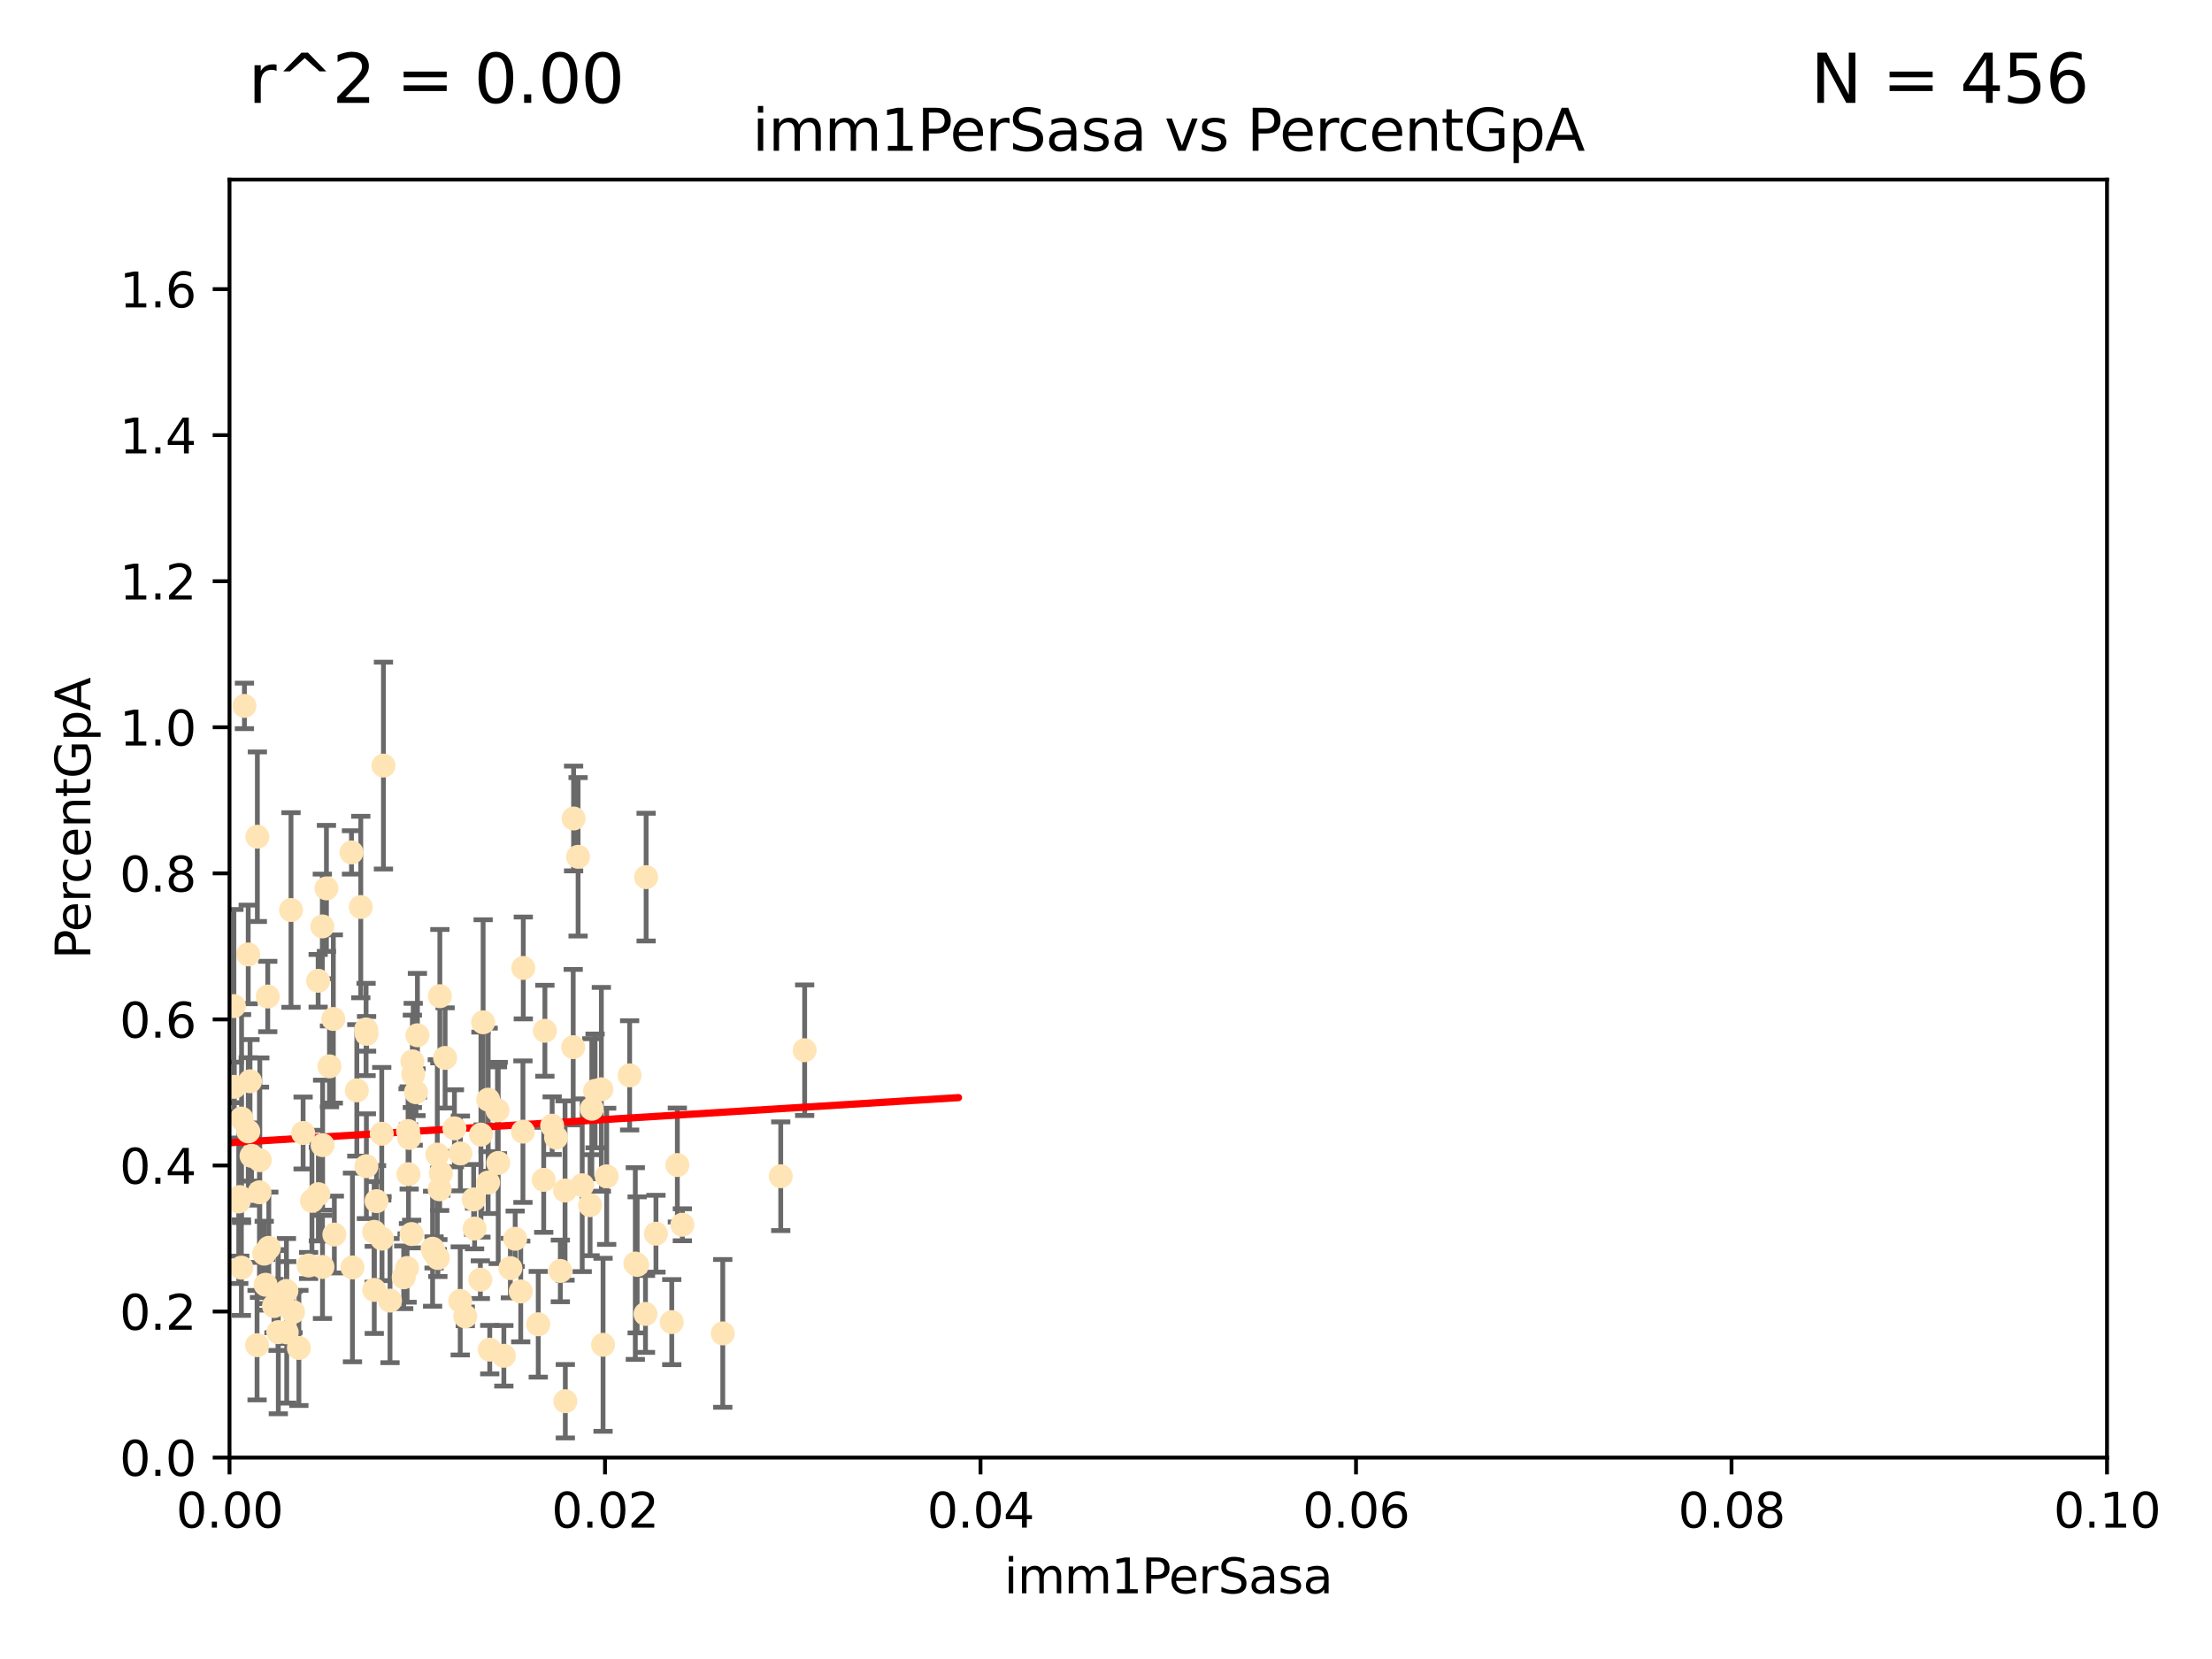 <?xml version="1.0" encoding="utf-8" standalone="no"?>
<!DOCTYPE svg PUBLIC "-//W3C//DTD SVG 1.1//EN"
  "http://www.w3.org/Graphics/SVG/1.1/DTD/svg11.dtd">
<svg xmlns:xlink="http://www.w3.org/1999/xlink" width="460.8pt" height="345.6pt" viewBox="0 0 460.8 345.6" xmlns="http://www.w3.org/2000/svg" version="1.1">
 <defs>
  <style type="text/css">*{stroke-linejoin: round; stroke-linecap: butt}</style>
 </defs>
 <g id="figure_1">
  <g id="patch_1">
   <path d="M 0 345.6 
L 460.8 345.6 
L 460.8 0 
L 0 0 
z
" style="fill: #ffffff"/>
  </g>
  <g id="axes_1">
   <g id="patch_2">
    <path d="M 47.81 303.64 
L 438.93 303.64 
L 438.93 37.411 
L 47.81 37.411 
z
" style="fill: #ffffff"/>
   </g>
   <g id="PathCollection_1">
    <defs>
     <path id="m92a8c09009" d="M 0 1.118 
C 0.297 1.118 0.581 1 0.791 0.791 
C 1 0.581 1.118 0.297 1.118 0 
C 1.118 -0.297 1 -0.581 0.791 -0.791 
C 0.581 -1 0.297 -1.118 0 -1.118 
C -0.297 -1.118 -0.581 -1 -0.791 -0.791 
C -1 -0.581 -1.118 -0.297 -1.118 0 
C -1.118 0.297 -1 0.581 -0.791 0.791 
C -0.581 1 -0.297 1.118 0 1.118 
z
" style="stroke: #ffe4b5"/>
    </defs>
    <g clip-path="url(#p4b893819c4)">
     <use xlink:href="#m92a8c09009" x="36.598" y="234.925" style="fill: #ffe4b5; stroke: #ffe4b5"/>
     <use xlink:href="#m92a8c09009" x="48.806" y="226.411" style="fill: #ffe4b5; stroke: #ffe4b5"/>
     <use xlink:href="#m92a8c09009" x="45.052" y="181.233" style="fill: #ffe4b5; stroke: #ffe4b5"/>
     <use xlink:href="#m92a8c09009" x="50.322" y="233.021" style="fill: #ffe4b5; stroke: #ffe4b5"/>
     <use xlink:href="#m92a8c09009" x="63.143" y="236.024" style="fill: #ffe4b5; stroke: #ffe4b5"/>
     <use xlink:href="#m92a8c09009" x="52.396" y="240.787" style="fill: #ffe4b5; stroke: #ffe4b5"/>
     <use xlink:href="#m92a8c09009" x="50.92" y="147.056" style="fill: #ffe4b5; stroke: #ffe4b5"/>
     <use xlink:href="#m92a8c09009" x="36.922" y="181.594" style="fill: #ffe4b5; stroke: #ffe4b5"/>
     <use xlink:href="#m92a8c09009" x="52.084" y="225.249" style="fill: #ffe4b5; stroke: #ffe4b5"/>
     <use xlink:href="#m92a8c09009" x="67.208" y="238.556" style="fill: #ffe4b5; stroke: #ffe4b5"/>
     <use xlink:href="#m92a8c09009" x="33.891" y="170.567" style="fill: #ffe4b5; stroke: #ffe4b5"/>
     <use xlink:href="#m92a8c09009" x="68.635" y="222.145" style="fill: #ffe4b5; stroke: #ffe4b5"/>
     <use xlink:href="#m92a8c09009" x="41.197" y="197.729" style="fill: #ffe4b5; stroke: #ffe4b5"/>
     <use xlink:href="#m92a8c09009" x="76.262" y="214.456" style="fill: #ffe4b5; stroke: #ffe4b5"/>
     <use xlink:href="#m92a8c09009" x="85.238" y="237.049" style="fill: #ffe4b5; stroke: #ffe4b5"/>
     <use xlink:href="#m92a8c09009" x="43.291" y="222.856" style="fill: #ffe4b5; stroke: #ffe4b5"/>
     <use xlink:href="#m92a8c09009" x="57.074" y="272.073" style="fill: #ffe4b5; stroke: #ffe4b5"/>
     <use xlink:href="#m92a8c09009" x="42.357" y="225.213" style="fill: #ffe4b5; stroke: #ffe4b5"/>
     <use xlink:href="#m92a8c09009" x="43.038" y="176.757" style="fill: #ffe4b5; stroke: #ffe4b5"/>
     <use xlink:href="#m92a8c09009" x="68.002" y="185.065" style="fill: #ffe4b5; stroke: #ffe4b5"/>
     <use xlink:href="#m92a8c09009" x="55.777" y="207.592" style="fill: #ffe4b5; stroke: #ffe4b5"/>
     <use xlink:href="#m92a8c09009" x="51.706" y="198.827" style="fill: #ffe4b5; stroke: #ffe4b5"/>
     <use xlink:href="#m92a8c09009" x="49.737" y="250.289" style="fill: #ffe4b5; stroke: #ffe4b5"/>
     <use xlink:href="#m92a8c09009" x="56" y="259.945" style="fill: #ffe4b5; stroke: #ffe4b5"/>
     <use xlink:href="#m92a8c09009" x="35.977" y="256.883" style="fill: #ffe4b5; stroke: #ffe4b5"/>
     <use xlink:href="#m92a8c09009" x="29.764" y="278.454" style="fill: #ffe4b5; stroke: #ffe4b5"/>
     <use xlink:href="#m92a8c09009" x="44.13" y="266.121" style="fill: #ffe4b5; stroke: #ffe4b5"/>
     <use xlink:href="#m92a8c09009" x="76.324" y="242.941" style="fill: #ffe4b5; stroke: #ffe4b5"/>
     <use xlink:href="#m92a8c09009" x="69.65" y="257.179" style="fill: #ffe4b5; stroke: #ffe4b5"/>
     <use xlink:href="#m92a8c09009" x="66.276" y="204.315" style="fill: #ffe4b5; stroke: #ffe4b5"/>
     <use xlink:href="#m92a8c09009" x="103.79" y="242.265" style="fill: #ffe4b5; stroke: #ffe4b5"/>
     <use xlink:href="#m92a8c09009" x="76.364" y="215.363" style="fill: #ffe4b5; stroke: #ffe4b5"/>
     <use xlink:href="#m92a8c09009" x="48.729" y="209.587" style="fill: #ffe4b5; stroke: #ffe4b5"/>
     <use xlink:href="#m92a8c09009" x="79.525" y="236.182" style="fill: #ffe4b5; stroke: #ffe4b5"/>
     <use xlink:href="#m92a8c09009" x="44.609" y="229.879" style="fill: #ffe4b5; stroke: #ffe4b5"/>
     <use xlink:href="#m92a8c09009" x="35.26" y="268.294" style="fill: #ffe4b5; stroke: #ffe4b5"/>
     <use xlink:href="#m92a8c09009" x="86.957" y="215.664" style="fill: #ffe4b5; stroke: #ffe4b5"/>
     <use xlink:href="#m92a8c09009" x="79.88" y="159.486" style="fill: #ffe4b5; stroke: #ffe4b5"/>
     <use xlink:href="#m92a8c09009" x="77.949" y="256.619" style="fill: #ffe4b5; stroke: #ffe4b5"/>
     <use xlink:href="#m92a8c09009" x="109.012" y="201.644" style="fill: #ffe4b5; stroke: #ffe4b5"/>
     <use xlink:href="#m92a8c09009" x="54.055" y="248.374" style="fill: #ffe4b5; stroke: #ffe4b5"/>
     <use xlink:href="#m92a8c09009" x="32.256" y="254.217" style="fill: #ffe4b5; stroke: #ffe4b5"/>
     <use xlink:href="#m92a8c09009" x="29.854" y="230.61" style="fill: #ffe4b5; stroke: #ffe4b5"/>
     <use xlink:href="#m92a8c09009" x="64.983" y="250.156" style="fill: #ffe4b5; stroke: #ffe4b5"/>
     <use xlink:href="#m92a8c09009" x="101.684" y="246.351" style="fill: #ffe4b5; stroke: #ffe4b5"/>
     <use xlink:href="#m92a8c09009" x="90.116" y="260.133" style="fill: #ffe4b5; stroke: #ffe4b5"/>
     <use xlink:href="#m92a8c09009" x="66.322" y="248.766" style="fill: #ffe4b5; stroke: #ffe4b5"/>
     <use xlink:href="#m92a8c09009" x="91.84" y="244.425" style="fill: #ffe4b5; stroke: #ffe4b5"/>
     <use xlink:href="#m92a8c09009" x="60.622" y="189.571" style="fill: #ffe4b5; stroke: #ffe4b5"/>
     <use xlink:href="#m92a8c09009" x="73.221" y="177.573" style="fill: #ffe4b5; stroke: #ffe4b5"/>
     <use xlink:href="#m92a8c09009" x="74.331" y="227.141" style="fill: #ffe4b5; stroke: #ffe4b5"/>
     <use xlink:href="#m92a8c09009" x="69.439" y="212.269" style="fill: #ffe4b5; stroke: #ffe4b5"/>
     <use xlink:href="#m92a8c09009" x="54.12" y="241.685" style="fill: #ffe4b5; stroke: #ffe4b5"/>
     <use xlink:href="#m92a8c09009" x="38.09" y="266.966" style="fill: #ffe4b5; stroke: #ffe4b5"/>
     <use xlink:href="#m92a8c09009" x="44.284" y="245.794" style="fill: #ffe4b5; stroke: #ffe4b5"/>
     <use xlink:href="#m92a8c09009" x="62.264" y="280.798" style="fill: #ffe4b5; stroke: #ffe4b5"/>
     <use xlink:href="#m92a8c09009" x="67.147" y="192.99" style="fill: #ffe4b5; stroke: #ffe4b5"/>
     <use xlink:href="#m92a8c09009" x="115.025" y="234.499" style="fill: #ffe4b5; stroke: #ffe4b5"/>
     <use xlink:href="#m92a8c09009" x="101.699" y="229.08" style="fill: #ffe4b5; stroke: #ffe4b5"/>
     <use xlink:href="#m92a8c09009" x="86.084" y="223.789" style="fill: #ffe4b5; stroke: #ffe4b5"/>
     <use xlink:href="#m92a8c09009" x="81.245" y="270.942" style="fill: #ffe4b5; stroke: #ffe4b5"/>
     <use xlink:href="#m92a8c09009" x="55.045" y="261.159" style="fill: #ffe4b5; stroke: #ffe4b5"/>
     <use xlink:href="#m92a8c09009" x="53.551" y="280.225" style="fill: #ffe4b5; stroke: #ffe4b5"/>
     <use xlink:href="#m92a8c09009" x="57.922" y="270.815" style="fill: #ffe4b5; stroke: #ffe4b5"/>
     <use xlink:href="#m92a8c09009" x="49.942" y="249.368" style="fill: #ffe4b5; stroke: #ffe4b5"/>
     <use xlink:href="#m92a8c09009" x="78.438" y="250.219" style="fill: #ffe4b5; stroke: #ffe4b5"/>
     <use xlink:href="#m92a8c09009" x="112.127" y="275.875" style="fill: #ffe4b5; stroke: #ffe4b5"/>
     <use xlink:href="#m92a8c09009" x="85.906" y="221.096" style="fill: #ffe4b5; stroke: #ffe4b5"/>
     <use xlink:href="#m92a8c09009" x="116.728" y="264.76" style="fill: #ffe4b5; stroke: #ffe4b5"/>
     <use xlink:href="#m92a8c09009" x="45.3" y="243.187" style="fill: #ffe4b5; stroke: #ffe4b5"/>
     <use xlink:href="#m92a8c09009" x="51.718" y="235.695" style="fill: #ffe4b5; stroke: #ffe4b5"/>
     <use xlink:href="#m92a8c09009" x="85.759" y="257.072" style="fill: #ffe4b5; stroke: #ffe4b5"/>
     <use xlink:href="#m92a8c09009" x="59.667" y="268.929" style="fill: #ffe4b5; stroke: #ffe4b5"/>
     <use xlink:href="#m92a8c09009" x="59.729" y="277.551" style="fill: #ffe4b5; stroke: #ffe4b5"/>
     <use xlink:href="#m92a8c09009" x="126.382" y="245.048" style="fill: #ffe4b5; stroke: #ffe4b5"/>
     <use xlink:href="#m92a8c09009" x="115.838" y="236.977" style="fill: #ffe4b5; stroke: #ffe4b5"/>
     <use xlink:href="#m92a8c09009" x="85.012" y="235.615" style="fill: #ffe4b5; stroke: #ffe4b5"/>
     <use xlink:href="#m92a8c09009" x="57.979" y="277.511" style="fill: #ffe4b5; stroke: #ffe4b5"/>
     <use xlink:href="#m92a8c09009" x="50.283" y="264.074" style="fill: #ffe4b5; stroke: #ffe4b5"/>
     <use xlink:href="#m92a8c09009" x="123.288" y="230.974" style="fill: #ffe4b5; stroke: #ffe4b5"/>
     <use xlink:href="#m92a8c09009" x="64.286" y="263.623" style="fill: #ffe4b5; stroke: #ffe4b5"/>
     <use xlink:href="#m92a8c09009" x="125.273" y="226.92" style="fill: #ffe4b5; stroke: #ffe4b5"/>
     <use xlink:href="#m92a8c09009" x="61.052" y="273.317" style="fill: #ffe4b5; stroke: #ffe4b5"/>
     <use xlink:href="#m92a8c09009" x="84.804" y="264.148" style="fill: #ffe4b5; stroke: #ffe4b5"/>
     <use xlink:href="#m92a8c09009" x="91.631" y="207.524" style="fill: #ffe4b5; stroke: #ffe4b5"/>
     <use xlink:href="#m92a8c09009" x="73.424" y="264.031" style="fill: #ffe4b5; stroke: #ffe4b5"/>
     <use xlink:href="#m92a8c09009" x="100.645" y="212.964" style="fill: #ffe4b5; stroke: #ffe4b5"/>
     <use xlink:href="#m92a8c09009" x="91.099" y="240.526" style="fill: #ffe4b5; stroke: #ffe4b5"/>
     <use xlink:href="#m92a8c09009" x="55.337" y="267.635" style="fill: #ffe4b5; stroke: #ffe4b5"/>
     <use xlink:href="#m92a8c09009" x="95.874" y="270.997" style="fill: #ffe4b5; stroke: #ffe4b5"/>
     <use xlink:href="#m92a8c09009" x="98.671" y="249.862" style="fill: #ffe4b5; stroke: #ffe4b5"/>
     <use xlink:href="#m92a8c09009" x="67.182" y="263.927" style="fill: #ffe4b5; stroke: #ffe4b5"/>
     <use xlink:href="#m92a8c09009" x="92.724" y="220.387" style="fill: #ffe4b5; stroke: #ffe4b5"/>
     <use xlink:href="#m92a8c09009" x="6.152" y="290.323" style="fill: #ffe4b5; stroke: #ffe4b5"/>
     <use xlink:href="#m92a8c09009" x="102.025" y="281.157" style="fill: #ffe4b5; stroke: #ffe4b5"/>
     <use xlink:href="#m92a8c09009" x="100.066" y="266.582" style="fill: #ffe4b5; stroke: #ffe4b5"/>
     <use xlink:href="#m92a8c09009" x="53.612" y="174.301" style="fill: #ffe4b5; stroke: #ffe4b5"/>
     <use xlink:href="#m92a8c09009" x="84.1" y="266.085" style="fill: #ffe4b5; stroke: #ffe4b5"/>
     <use xlink:href="#m92a8c09009" x="94.666" y="235.05" style="fill: #ffe4b5; stroke: #ffe4b5"/>
     <use xlink:href="#m92a8c09009" x="108.477" y="269.032" style="fill: #ffe4b5; stroke: #ffe4b5"/>
     <use xlink:href="#m92a8c09009" x="77.966" y="268.709" style="fill: #ffe4b5; stroke: #ffe4b5"/>
     <use xlink:href="#m92a8c09009" x="113.265" y="245.785" style="fill: #ffe4b5; stroke: #ffe4b5"/>
     <use xlink:href="#m92a8c09009" x="91.218" y="262.072" style="fill: #ffe4b5; stroke: #ffe4b5"/>
     <use xlink:href="#m92a8c09009" x="86.655" y="227.528" style="fill: #ffe4b5; stroke: #ffe4b5"/>
     <use xlink:href="#m92a8c09009" x="100.188" y="236.359" style="fill: #ffe4b5; stroke: #ffe4b5"/>
     <use xlink:href="#m92a8c09009" x="79.581" y="258.03" style="fill: #ffe4b5; stroke: #ffe4b5"/>
     <use xlink:href="#m92a8c09009" x="103.634" y="231.285" style="fill: #ffe4b5; stroke: #ffe4b5"/>
     <use xlink:href="#m92a8c09009" x="106.321" y="264.173" style="fill: #ffe4b5; stroke: #ffe4b5"/>
     <use xlink:href="#m92a8c09009" x="123.964" y="227.252" style="fill: #ffe4b5; stroke: #ffe4b5"/>
     <use xlink:href="#m92a8c09009" x="108.938" y="235.745" style="fill: #ffe4b5; stroke: #ffe4b5"/>
     <use xlink:href="#m92a8c09009" x="90.421" y="260.898" style="fill: #ffe4b5; stroke: #ffe4b5"/>
     <use xlink:href="#m92a8c09009" x="136.647" y="257.002" style="fill: #ffe4b5; stroke: #ffe4b5"/>
     <use xlink:href="#m92a8c09009" x="131.165" y="224.019" style="fill: #ffe4b5; stroke: #ffe4b5"/>
     <use xlink:href="#m92a8c09009" x="134.599" y="182.721" style="fill: #ffe4b5; stroke: #ffe4b5"/>
     <use xlink:href="#m92a8c09009" x="107.324" y="258.061" style="fill: #ffe4b5; stroke: #ffe4b5"/>
     <use xlink:href="#m92a8c09009" x="117.768" y="291.9" style="fill: #ffe4b5; stroke: #ffe4b5"/>
     <use xlink:href="#m92a8c09009" x="113.513" y="214.727" style="fill: #ffe4b5; stroke: #ffe4b5"/>
     <use xlink:href="#m92a8c09009" x="91.593" y="247.753" style="fill: #ffe4b5; stroke: #ffe4b5"/>
     <use xlink:href="#m92a8c09009" x="98.867" y="255.921" style="fill: #ffe4b5; stroke: #ffe4b5"/>
     <use xlink:href="#m92a8c09009" x="85.091" y="244.603" style="fill: #ffe4b5; stroke: #ffe4b5"/>
     <use xlink:href="#m92a8c09009" x="30.855" y="275.649" style="fill: #ffe4b5; stroke: #ffe4b5"/>
     <use xlink:href="#m92a8c09009" x="134.467" y="273.715" style="fill: #ffe4b5; stroke: #ffe4b5"/>
     <use xlink:href="#m92a8c09009" x="75.157" y="188.952" style="fill: #ffe4b5; stroke: #ffe4b5"/>
     <use xlink:href="#m92a8c09009" x="120.427" y="178.487" style="fill: #ffe4b5; stroke: #ffe4b5"/>
     <use xlink:href="#m92a8c09009" x="142.148" y="255.142" style="fill: #ffe4b5; stroke: #ffe4b5"/>
     <use xlink:href="#m92a8c09009" x="132.735" y="263.501" style="fill: #ffe4b5; stroke: #ffe4b5"/>
     <use xlink:href="#m92a8c09009" x="125.626" y="280.144" style="fill: #ffe4b5; stroke: #ffe4b5"/>
     <use xlink:href="#m92a8c09009" x="132.347" y="263.219" style="fill: #ffe4b5; stroke: #ffe4b5"/>
     <use xlink:href="#m92a8c09009" x="121.286" y="246.911" style="fill: #ffe4b5; stroke: #ffe4b5"/>
     <use xlink:href="#m92a8c09009" x="95.907" y="240.283" style="fill: #ffe4b5; stroke: #ffe4b5"/>
     <use xlink:href="#m92a8c09009" x="119.41" y="218.143" style="fill: #ffe4b5; stroke: #ffe4b5"/>
     <use xlink:href="#m92a8c09009" x="117.709" y="248.009" style="fill: #ffe4b5; stroke: #ffe4b5"/>
     <use xlink:href="#m92a8c09009" x="119.49" y="170.505" style="fill: #ffe4b5; stroke: #ffe4b5"/>
     <use xlink:href="#m92a8c09009" x="139.941" y="275.418" style="fill: #ffe4b5; stroke: #ffe4b5"/>
     <use xlink:href="#m92a8c09009" x="167.625" y="218.781" style="fill: #ffe4b5; stroke: #ffe4b5"/>
     <use xlink:href="#m92a8c09009" x="96.925" y="274.226" style="fill: #ffe4b5; stroke: #ffe4b5"/>
     <use xlink:href="#m92a8c09009" x="122.927" y="251.06" style="fill: #ffe4b5; stroke: #ffe4b5"/>
     <use xlink:href="#m92a8c09009" x="141.105" y="242.696" style="fill: #ffe4b5; stroke: #ffe4b5"/>
     <use xlink:href="#m92a8c09009" x="162.642" y="245.033" style="fill: #ffe4b5; stroke: #ffe4b5"/>
     <use xlink:href="#m92a8c09009" x="150.567" y="277.773" style="fill: #ffe4b5; stroke: #ffe4b5"/>
     <use xlink:href="#m92a8c09009" x="104.961" y="282.435" style="fill: #ffe4b5; stroke: #ffe4b5"/>
    </g>
   </g>
   <g id="matplotlib.axis_1">
    <g id="xtick_1">
     <g id="line2d_1">
      <defs>
       <path id="mbba53248c7" d="M 0 0 
L 0 3.5 
" style="stroke: #000000; stroke-width: 0.8"/>
      </defs>
      <g>
       <use xlink:href="#mbba53248c7" x="47.81" y="303.64" style="stroke: #000000; stroke-width: 0.8"/>
      </g>
     </g>
     <g id="text_1">
      <!-- 0.00 -->
      <g transform="translate(36.677 318.238)scale(0.1 -0.1)">
       <defs>
        <path id="DejaVuSans-30" d="M 2034 4250 
Q 1547 4250 1301 3770 
Q 1056 3291 1056 2328 
Q 1056 1369 1301 889 
Q 1547 409 2034 409 
Q 2525 409 2770 889 
Q 3016 1369 3016 2328 
Q 3016 3291 2770 3770 
Q 2525 4250 2034 4250 
z
M 2034 4750 
Q 2819 4750 3233 4129 
Q 3647 3509 3647 2328 
Q 3647 1150 3233 529 
Q 2819 -91 2034 -91 
Q 1250 -91 836 529 
Q 422 1150 422 2328 
Q 422 3509 836 4129 
Q 1250 4750 2034 4750 
z
" transform="scale(0.016)"/>
        <path id="DejaVuSans-2e" d="M 684 794 
L 1344 794 
L 1344 0 
L 684 0 
L 684 794 
z
" transform="scale(0.016)"/>
       </defs>
       <use xlink:href="#DejaVuSans-30"/>
       <use xlink:href="#DejaVuSans-2e" x="63.623"/>
       <use xlink:href="#DejaVuSans-30" x="95.41"/>
       <use xlink:href="#DejaVuSans-30" x="159.033"/>
      </g>
     </g>
    </g>
    <g id="xtick_2">
     <g id="line2d_2">
      <g>
       <use xlink:href="#mbba53248c7" x="126.034" y="303.64" style="stroke: #000000; stroke-width: 0.8"/>
      </g>
     </g>
     <g id="text_2">
      <!-- 0.02 -->
      <g transform="translate(114.901 318.238)scale(0.1 -0.1)">
       <defs>
        <path id="DejaVuSans-32" d="M 1228 531 
L 3431 531 
L 3431 0 
L 469 0 
L 469 531 
Q 828 903 1448 1529 
Q 2069 2156 2228 2338 
Q 2531 2678 2651 2914 
Q 2772 3150 2772 3378 
Q 2772 3750 2511 3984 
Q 2250 4219 1831 4219 
Q 1534 4219 1204 4116 
Q 875 4013 500 3803 
L 500 4441 
Q 881 4594 1212 4672 
Q 1544 4750 1819 4750 
Q 2544 4750 2975 4387 
Q 3406 4025 3406 3419 
Q 3406 3131 3298 2873 
Q 3191 2616 2906 2266 
Q 2828 2175 2409 1742 
Q 1991 1309 1228 531 
z
" transform="scale(0.016)"/>
       </defs>
       <use xlink:href="#DejaVuSans-30"/>
       <use xlink:href="#DejaVuSans-2e" x="63.623"/>
       <use xlink:href="#DejaVuSans-30" x="95.41"/>
       <use xlink:href="#DejaVuSans-32" x="159.033"/>
      </g>
     </g>
    </g>
    <g id="xtick_3">
     <g id="line2d_3">
      <g>
       <use xlink:href="#mbba53248c7" x="204.258" y="303.64" style="stroke: #000000; stroke-width: 0.8"/>
      </g>
     </g>
     <g id="text_3">
      <!-- 0.04 -->
      <g transform="translate(193.125 318.238)scale(0.1 -0.1)">
       <defs>
        <path id="DejaVuSans-34" d="M 2419 4116 
L 825 1625 
L 2419 1625 
L 2419 4116 
z
M 2253 4666 
L 3047 4666 
L 3047 1625 
L 3713 1625 
L 3713 1100 
L 3047 1100 
L 3047 0 
L 2419 0 
L 2419 1100 
L 313 1100 
L 313 1709 
L 2253 4666 
z
" transform="scale(0.016)"/>
       </defs>
       <use xlink:href="#DejaVuSans-30"/>
       <use xlink:href="#DejaVuSans-2e" x="63.623"/>
       <use xlink:href="#DejaVuSans-30" x="95.41"/>
       <use xlink:href="#DejaVuSans-34" x="159.033"/>
      </g>
     </g>
    </g>
    <g id="xtick_4">
     <g id="line2d_4">
      <g>
       <use xlink:href="#mbba53248c7" x="282.482" y="303.64" style="stroke: #000000; stroke-width: 0.8"/>
      </g>
     </g>
     <g id="text_4">
      <!-- 0.06 -->
      <g transform="translate(271.349 318.238)scale(0.1 -0.1)">
       <defs>
        <path id="DejaVuSans-36" d="M 2113 2584 
Q 1688 2584 1439 2293 
Q 1191 2003 1191 1497 
Q 1191 994 1439 701 
Q 1688 409 2113 409 
Q 2538 409 2786 701 
Q 3034 994 3034 1497 
Q 3034 2003 2786 2293 
Q 2538 2584 2113 2584 
z
M 3366 4563 
L 3366 3988 
Q 3128 4100 2886 4159 
Q 2644 4219 2406 4219 
Q 1781 4219 1451 3797 
Q 1122 3375 1075 2522 
Q 1259 2794 1537 2939 
Q 1816 3084 2150 3084 
Q 2853 3084 3261 2657 
Q 3669 2231 3669 1497 
Q 3669 778 3244 343 
Q 2819 -91 2113 -91 
Q 1303 -91 875 529 
Q 447 1150 447 2328 
Q 447 3434 972 4092 
Q 1497 4750 2381 4750 
Q 2619 4750 2861 4703 
Q 3103 4656 3366 4563 
z
" transform="scale(0.016)"/>
       </defs>
       <use xlink:href="#DejaVuSans-30"/>
       <use xlink:href="#DejaVuSans-2e" x="63.623"/>
       <use xlink:href="#DejaVuSans-30" x="95.41"/>
       <use xlink:href="#DejaVuSans-36" x="159.033"/>
      </g>
     </g>
    </g>
    <g id="xtick_5">
     <g id="line2d_5">
      <g>
       <use xlink:href="#mbba53248c7" x="360.706" y="303.64" style="stroke: #000000; stroke-width: 0.8"/>
      </g>
     </g>
     <g id="text_5">
      <!-- 0.08 -->
      <g transform="translate(349.573 318.238)scale(0.1 -0.1)">
       <defs>
        <path id="DejaVuSans-38" d="M 2034 2216 
Q 1584 2216 1326 1975 
Q 1069 1734 1069 1313 
Q 1069 891 1326 650 
Q 1584 409 2034 409 
Q 2484 409 2743 651 
Q 3003 894 3003 1313 
Q 3003 1734 2745 1975 
Q 2488 2216 2034 2216 
z
M 1403 2484 
Q 997 2584 770 2862 
Q 544 3141 544 3541 
Q 544 4100 942 4425 
Q 1341 4750 2034 4750 
Q 2731 4750 3128 4425 
Q 3525 4100 3525 3541 
Q 3525 3141 3298 2862 
Q 3072 2584 2669 2484 
Q 3125 2378 3379 2068 
Q 3634 1759 3634 1313 
Q 3634 634 3220 271 
Q 2806 -91 2034 -91 
Q 1263 -91 848 271 
Q 434 634 434 1313 
Q 434 1759 690 2068 
Q 947 2378 1403 2484 
z
M 1172 3481 
Q 1172 3119 1398 2916 
Q 1625 2713 2034 2713 
Q 2441 2713 2670 2916 
Q 2900 3119 2900 3481 
Q 2900 3844 2670 4047 
Q 2441 4250 2034 4250 
Q 1625 4250 1398 4047 
Q 1172 3844 1172 3481 
z
" transform="scale(0.016)"/>
       </defs>
       <use xlink:href="#DejaVuSans-30"/>
       <use xlink:href="#DejaVuSans-2e" x="63.623"/>
       <use xlink:href="#DejaVuSans-30" x="95.41"/>
       <use xlink:href="#DejaVuSans-38" x="159.033"/>
      </g>
     </g>
    </g>
    <g id="xtick_6">
     <g id="line2d_6">
      <g>
       <use xlink:href="#mbba53248c7" x="438.93" y="303.64" style="stroke: #000000; stroke-width: 0.8"/>
      </g>
     </g>
     <g id="text_6">
      <!-- 0.10 -->
      <g transform="translate(427.797 318.238)scale(0.1 -0.1)">
       <defs>
        <path id="DejaVuSans-31" d="M 794 531 
L 1825 531 
L 1825 4091 
L 703 3866 
L 703 4441 
L 1819 4666 
L 2450 4666 
L 2450 531 
L 3481 531 
L 3481 0 
L 794 0 
L 794 531 
z
" transform="scale(0.016)"/>
       </defs>
       <use xlink:href="#DejaVuSans-30"/>
       <use xlink:href="#DejaVuSans-2e" x="63.623"/>
       <use xlink:href="#DejaVuSans-31" x="95.41"/>
       <use xlink:href="#DejaVuSans-30" x="159.033"/>
      </g>
     </g>
    </g>
    <g id="text_7">
     <!-- imm1PerSasa -->
     <g transform="translate(209.186 331.917)scale(0.1 -0.1)">
      <defs>
       <path id="DejaVuSans-69" d="M 603 3500 
L 1178 3500 
L 1178 0 
L 603 0 
L 603 3500 
z
M 603 4863 
L 1178 4863 
L 1178 4134 
L 603 4134 
L 603 4863 
z
" transform="scale(0.016)"/>
       <path id="DejaVuSans-6d" d="M 3328 2828 
Q 3544 3216 3844 3400 
Q 4144 3584 4550 3584 
Q 5097 3584 5394 3201 
Q 5691 2819 5691 2113 
L 5691 0 
L 5113 0 
L 5113 2094 
Q 5113 2597 4934 2840 
Q 4756 3084 4391 3084 
Q 3944 3084 3684 2787 
Q 3425 2491 3425 1978 
L 3425 0 
L 2847 0 
L 2847 2094 
Q 2847 2600 2669 2842 
Q 2491 3084 2119 3084 
Q 1678 3084 1418 2786 
Q 1159 2488 1159 1978 
L 1159 0 
L 581 0 
L 581 3500 
L 1159 3500 
L 1159 2956 
Q 1356 3278 1631 3431 
Q 1906 3584 2284 3584 
Q 2666 3584 2933 3390 
Q 3200 3197 3328 2828 
z
" transform="scale(0.016)"/>
       <path id="DejaVuSans-50" d="M 1259 4147 
L 1259 2394 
L 2053 2394 
Q 2494 2394 2734 2622 
Q 2975 2850 2975 3272 
Q 2975 3691 2734 3919 
Q 2494 4147 2053 4147 
L 1259 4147 
z
M 628 4666 
L 2053 4666 
Q 2838 4666 3239 4311 
Q 3641 3956 3641 3272 
Q 3641 2581 3239 2228 
Q 2838 1875 2053 1875 
L 1259 1875 
L 1259 0 
L 628 0 
L 628 4666 
z
" transform="scale(0.016)"/>
       <path id="DejaVuSans-65" d="M 3597 1894 
L 3597 1613 
L 953 1613 
Q 991 1019 1311 708 
Q 1631 397 2203 397 
Q 2534 397 2845 478 
Q 3156 559 3463 722 
L 3463 178 
Q 3153 47 2828 -22 
Q 2503 -91 2169 -91 
Q 1331 -91 842 396 
Q 353 884 353 1716 
Q 353 2575 817 3079 
Q 1281 3584 2069 3584 
Q 2775 3584 3186 3129 
Q 3597 2675 3597 1894 
z
M 3022 2063 
Q 3016 2534 2758 2815 
Q 2500 3097 2075 3097 
Q 1594 3097 1305 2825 
Q 1016 2553 972 2059 
L 3022 2063 
z
" transform="scale(0.016)"/>
       <path id="DejaVuSans-72" d="M 2631 2963 
Q 2534 3019 2420 3045 
Q 2306 3072 2169 3072 
Q 1681 3072 1420 2755 
Q 1159 2438 1159 1844 
L 1159 0 
L 581 0 
L 581 3500 
L 1159 3500 
L 1159 2956 
Q 1341 3275 1631 3429 
Q 1922 3584 2338 3584 
Q 2397 3584 2469 3576 
Q 2541 3569 2628 3553 
L 2631 2963 
z
" transform="scale(0.016)"/>
       <path id="DejaVuSans-53" d="M 3425 4513 
L 3425 3897 
Q 3066 4069 2747 4153 
Q 2428 4238 2131 4238 
Q 1616 4238 1336 4038 
Q 1056 3838 1056 3469 
Q 1056 3159 1242 3001 
Q 1428 2844 1947 2747 
L 2328 2669 
Q 3034 2534 3370 2195 
Q 3706 1856 3706 1288 
Q 3706 609 3251 259 
Q 2797 -91 1919 -91 
Q 1588 -91 1214 -16 
Q 841 59 441 206 
L 441 856 
Q 825 641 1194 531 
Q 1563 422 1919 422 
Q 2459 422 2753 634 
Q 3047 847 3047 1241 
Q 3047 1584 2836 1778 
Q 2625 1972 2144 2069 
L 1759 2144 
Q 1053 2284 737 2584 
Q 422 2884 422 3419 
Q 422 4038 858 4394 
Q 1294 4750 2059 4750 
Q 2388 4750 2728 4690 
Q 3069 4631 3425 4513 
z
" transform="scale(0.016)"/>
       <path id="DejaVuSans-61" d="M 2194 1759 
Q 1497 1759 1228 1600 
Q 959 1441 959 1056 
Q 959 750 1161 570 
Q 1363 391 1709 391 
Q 2188 391 2477 730 
Q 2766 1069 2766 1631 
L 2766 1759 
L 2194 1759 
z
M 3341 1997 
L 3341 0 
L 2766 0 
L 2766 531 
Q 2569 213 2275 61 
Q 1981 -91 1556 -91 
Q 1019 -91 701 211 
Q 384 513 384 1019 
Q 384 1609 779 1909 
Q 1175 2209 1959 2209 
L 2766 2209 
L 2766 2266 
Q 2766 2663 2505 2880 
Q 2244 3097 1772 3097 
Q 1472 3097 1187 3025 
Q 903 2953 641 2809 
L 641 3341 
Q 956 3463 1253 3523 
Q 1550 3584 1831 3584 
Q 2591 3584 2966 3190 
Q 3341 2797 3341 1997 
z
" transform="scale(0.016)"/>
       <path id="DejaVuSans-73" d="M 2834 3397 
L 2834 2853 
Q 2591 2978 2328 3040 
Q 2066 3103 1784 3103 
Q 1356 3103 1142 2972 
Q 928 2841 928 2578 
Q 928 2378 1081 2264 
Q 1234 2150 1697 2047 
L 1894 2003 
Q 2506 1872 2764 1633 
Q 3022 1394 3022 966 
Q 3022 478 2636 193 
Q 2250 -91 1575 -91 
Q 1294 -91 989 -36 
Q 684 19 347 128 
L 347 722 
Q 666 556 975 473 
Q 1284 391 1588 391 
Q 1994 391 2212 530 
Q 2431 669 2431 922 
Q 2431 1156 2273 1281 
Q 2116 1406 1581 1522 
L 1381 1569 
Q 847 1681 609 1914 
Q 372 2147 372 2553 
Q 372 3047 722 3315 
Q 1072 3584 1716 3584 
Q 2034 3584 2315 3537 
Q 2597 3491 2834 3397 
z
" transform="scale(0.016)"/>
      </defs>
      <use xlink:href="#DejaVuSans-69"/>
      <use xlink:href="#DejaVuSans-6d" x="27.783"/>
      <use xlink:href="#DejaVuSans-6d" x="125.195"/>
      <use xlink:href="#DejaVuSans-31" x="222.607"/>
      <use xlink:href="#DejaVuSans-50" x="286.23"/>
      <use xlink:href="#DejaVuSans-65" x="342.908"/>
      <use xlink:href="#DejaVuSans-72" x="404.432"/>
      <use xlink:href="#DejaVuSans-53" x="445.545"/>
      <use xlink:href="#DejaVuSans-61" x="509.021"/>
      <use xlink:href="#DejaVuSans-73" x="570.301"/>
      <use xlink:href="#DejaVuSans-61" x="622.4"/>
     </g>
    </g>
   </g>
   <g id="matplotlib.axis_2">
    <g id="ytick_1">
     <g id="line2d_7">
      <defs>
       <path id="mf42f3b34ea" d="M 0 0 
L -3.5 0 
" style="stroke: #000000; stroke-width: 0.8"/>
      </defs>
      <g>
       <use xlink:href="#mf42f3b34ea" x="47.81" y="303.64" style="stroke: #000000; stroke-width: 0.8"/>
      </g>
     </g>
     <g id="text_8">
      <!-- 0.0 -->
      <g transform="translate(24.907 307.439)scale(0.1 -0.1)">
       <use xlink:href="#DejaVuSans-30"/>
       <use xlink:href="#DejaVuSans-2e" x="63.623"/>
       <use xlink:href="#DejaVuSans-30" x="95.41"/>
      </g>
     </g>
    </g>
    <g id="ytick_2">
     <g id="line2d_8">
      <g>
       <use xlink:href="#mf42f3b34ea" x="47.81" y="273.214" style="stroke: #000000; stroke-width: 0.8"/>
      </g>
     </g>
     <g id="text_9">
      <!-- 0.2 -->
      <g transform="translate(24.907 277.013)scale(0.1 -0.1)">
       <use xlink:href="#DejaVuSans-30"/>
       <use xlink:href="#DejaVuSans-2e" x="63.623"/>
       <use xlink:href="#DejaVuSans-32" x="95.41"/>
      </g>
     </g>
    </g>
    <g id="ytick_3">
     <g id="line2d_9">
      <g>
       <use xlink:href="#mf42f3b34ea" x="47.81" y="242.788" style="stroke: #000000; stroke-width: 0.8"/>
      </g>
     </g>
     <g id="text_10">
      <!-- 0.4 -->
      <g transform="translate(24.907 246.587)scale(0.1 -0.1)">
       <use xlink:href="#DejaVuSans-30"/>
       <use xlink:href="#DejaVuSans-2e" x="63.623"/>
       <use xlink:href="#DejaVuSans-34" x="95.41"/>
      </g>
     </g>
    </g>
    <g id="ytick_4">
     <g id="line2d_10">
      <g>
       <use xlink:href="#mf42f3b34ea" x="47.81" y="212.362" style="stroke: #000000; stroke-width: 0.8"/>
      </g>
     </g>
     <g id="text_11">
      <!-- 0.6 -->
      <g transform="translate(24.907 216.161)scale(0.1 -0.1)">
       <use xlink:href="#DejaVuSans-30"/>
       <use xlink:href="#DejaVuSans-2e" x="63.623"/>
       <use xlink:href="#DejaVuSans-36" x="95.41"/>
      </g>
     </g>
    </g>
    <g id="ytick_5">
     <g id="line2d_11">
      <g>
       <use xlink:href="#mf42f3b34ea" x="47.81" y="181.935" style="stroke: #000000; stroke-width: 0.8"/>
      </g>
     </g>
     <g id="text_12">
      <!-- 0.8 -->
      <g transform="translate(24.907 185.735)scale(0.1 -0.1)">
       <use xlink:href="#DejaVuSans-30"/>
       <use xlink:href="#DejaVuSans-2e" x="63.623"/>
       <use xlink:href="#DejaVuSans-38" x="95.41"/>
      </g>
     </g>
    </g>
    <g id="ytick_6">
     <g id="line2d_12">
      <g>
       <use xlink:href="#mf42f3b34ea" x="47.81" y="151.509" style="stroke: #000000; stroke-width: 0.8"/>
      </g>
     </g>
     <g id="text_13">
      <!-- 1.0 -->
      <g transform="translate(24.907 155.308)scale(0.1 -0.1)">
       <use xlink:href="#DejaVuSans-31"/>
       <use xlink:href="#DejaVuSans-2e" x="63.623"/>
       <use xlink:href="#DejaVuSans-30" x="95.41"/>
      </g>
     </g>
    </g>
    <g id="ytick_7">
     <g id="line2d_13">
      <g>
       <use xlink:href="#mf42f3b34ea" x="47.81" y="121.083" style="stroke: #000000; stroke-width: 0.8"/>
      </g>
     </g>
     <g id="text_14">
      <!-- 1.2 -->
      <g transform="translate(24.907 124.882)scale(0.1 -0.1)">
       <use xlink:href="#DejaVuSans-31"/>
       <use xlink:href="#DejaVuSans-2e" x="63.623"/>
       <use xlink:href="#DejaVuSans-32" x="95.41"/>
      </g>
     </g>
    </g>
    <g id="ytick_8">
     <g id="line2d_14">
      <g>
       <use xlink:href="#mf42f3b34ea" x="47.81" y="90.657" style="stroke: #000000; stroke-width: 0.8"/>
      </g>
     </g>
     <g id="text_15">
      <!-- 1.4 -->
      <g transform="translate(24.907 94.456)scale(0.1 -0.1)">
       <use xlink:href="#DejaVuSans-31"/>
       <use xlink:href="#DejaVuSans-2e" x="63.623"/>
       <use xlink:href="#DejaVuSans-34" x="95.41"/>
      </g>
     </g>
    </g>
    <g id="ytick_9">
     <g id="line2d_15">
      <g>
       <use xlink:href="#mf42f3b34ea" x="47.81" y="60.231" style="stroke: #000000; stroke-width: 0.8"/>
      </g>
     </g>
     <g id="text_16">
      <!-- 1.6 -->
      <g transform="translate(24.907 64.03)scale(0.1 -0.1)">
       <use xlink:href="#DejaVuSans-31"/>
       <use xlink:href="#DejaVuSans-2e" x="63.623"/>
       <use xlink:href="#DejaVuSans-36" x="95.41"/>
      </g>
     </g>
    </g>
    <g id="text_17">
     <!-- PercentGpA -->
     <g transform="translate(18.827 199.802)rotate(-90)scale(0.1 -0.1)">
      <defs>
       <path id="DejaVuSans-63" d="M 3122 3366 
L 3122 2828 
Q 2878 2963 2633 3030 
Q 2388 3097 2138 3097 
Q 1578 3097 1268 2742 
Q 959 2388 959 1747 
Q 959 1106 1268 751 
Q 1578 397 2138 397 
Q 2388 397 2633 464 
Q 2878 531 3122 666 
L 3122 134 
Q 2881 22 2623 -34 
Q 2366 -91 2075 -91 
Q 1284 -91 818 406 
Q 353 903 353 1747 
Q 353 2603 823 3093 
Q 1294 3584 2113 3584 
Q 2378 3584 2631 3529 
Q 2884 3475 3122 3366 
z
" transform="scale(0.016)"/>
       <path id="DejaVuSans-6e" d="M 3513 2113 
L 3513 0 
L 2938 0 
L 2938 2094 
Q 2938 2591 2744 2837 
Q 2550 3084 2163 3084 
Q 1697 3084 1428 2787 
Q 1159 2491 1159 1978 
L 1159 0 
L 581 0 
L 581 3500 
L 1159 3500 
L 1159 2956 
Q 1366 3272 1645 3428 
Q 1925 3584 2291 3584 
Q 2894 3584 3203 3211 
Q 3513 2838 3513 2113 
z
" transform="scale(0.016)"/>
       <path id="DejaVuSans-74" d="M 1172 4494 
L 1172 3500 
L 2356 3500 
L 2356 3053 
L 1172 3053 
L 1172 1153 
Q 1172 725 1289 603 
Q 1406 481 1766 481 
L 2356 481 
L 2356 0 
L 1766 0 
Q 1100 0 847 248 
Q 594 497 594 1153 
L 594 3053 
L 172 3053 
L 172 3500 
L 594 3500 
L 594 4494 
L 1172 4494 
z
" transform="scale(0.016)"/>
       <path id="DejaVuSans-47" d="M 3809 666 
L 3809 1919 
L 2778 1919 
L 2778 2438 
L 4434 2438 
L 4434 434 
Q 4069 175 3628 42 
Q 3188 -91 2688 -91 
Q 1594 -91 976 548 
Q 359 1188 359 2328 
Q 359 3472 976 4111 
Q 1594 4750 2688 4750 
Q 3144 4750 3555 4637 
Q 3966 4525 4313 4306 
L 4313 3634 
Q 3963 3931 3569 4081 
Q 3175 4231 2741 4231 
Q 1884 4231 1454 3753 
Q 1025 3275 1025 2328 
Q 1025 1384 1454 906 
Q 1884 428 2741 428 
Q 3075 428 3337 486 
Q 3600 544 3809 666 
z
" transform="scale(0.016)"/>
       <path id="DejaVuSans-70" d="M 1159 525 
L 1159 -1331 
L 581 -1331 
L 581 3500 
L 1159 3500 
L 1159 2969 
Q 1341 3281 1617 3432 
Q 1894 3584 2278 3584 
Q 2916 3584 3314 3078 
Q 3713 2572 3713 1747 
Q 3713 922 3314 415 
Q 2916 -91 2278 -91 
Q 1894 -91 1617 61 
Q 1341 213 1159 525 
z
M 3116 1747 
Q 3116 2381 2855 2742 
Q 2594 3103 2138 3103 
Q 1681 3103 1420 2742 
Q 1159 2381 1159 1747 
Q 1159 1113 1420 752 
Q 1681 391 2138 391 
Q 2594 391 2855 752 
Q 3116 1113 3116 1747 
z
" transform="scale(0.016)"/>
       <path id="DejaVuSans-41" d="M 2188 4044 
L 1331 1722 
L 3047 1722 
L 2188 4044 
z
M 1831 4666 
L 2547 4666 
L 4325 0 
L 3669 0 
L 3244 1197 
L 1141 1197 
L 716 0 
L 50 0 
L 1831 4666 
z
" transform="scale(0.016)"/>
      </defs>
      <use xlink:href="#DejaVuSans-50"/>
      <use xlink:href="#DejaVuSans-65" x="56.678"/>
      <use xlink:href="#DejaVuSans-72" x="118.201"/>
      <use xlink:href="#DejaVuSans-63" x="157.064"/>
      <use xlink:href="#DejaVuSans-65" x="212.045"/>
      <use xlink:href="#DejaVuSans-6e" x="273.568"/>
      <use xlink:href="#DejaVuSans-74" x="336.947"/>
      <use xlink:href="#DejaVuSans-47" x="376.156"/>
      <use xlink:href="#DejaVuSans-70" x="453.646"/>
      <use xlink:href="#DejaVuSans-41" x="517.123"/>
     </g>
    </g>
   </g>
   <g id="LineCollection_1">
    <path d="M 36.598 244.666 
L 36.598 225.184 
" clip-path="url(#p4b893819c4)" style="fill: none; stroke: #696969"/>
    <path d="M 48.806 231.559 
L 48.806 221.262 
" clip-path="url(#p4b893819c4)" style="fill: none; stroke: #696969"/>
    <path d="M 45.052 187.924 
L 45.052 174.541 
" clip-path="url(#p4b893819c4)" style="fill: none; stroke: #696969"/>
    <path d="M 50.322 254.678 
L 50.322 211.363 
" clip-path="url(#p4b893819c4)" style="fill: none; stroke: #696969"/>
    <path d="M 63.143 243.516 
L 63.143 228.533 
" clip-path="url(#p4b893819c4)" style="fill: none; stroke: #696969"/>
    <path d="M 52.396 246.04 
L 52.396 235.533 
" clip-path="url(#p4b893819c4)" style="fill: none; stroke: #696969"/>
    <path d="M 50.92 151.794 
L 50.92 142.317 
" clip-path="url(#p4b893819c4)" style="fill: none; stroke: #696969"/>
    <path d="M 36.922 190.309 
L 36.922 172.878 
" clip-path="url(#p4b893819c4)" style="fill: none; stroke: #696969"/>
    <path d="M 52.084 233.934 
L 52.084 216.564 
" clip-path="url(#p4b893819c4)" style="fill: none; stroke: #696969"/>
    <path d="M 67.208 252.097 
L 67.208 225.016 
" clip-path="url(#p4b893819c4)" style="fill: none; stroke: #696969"/>
    <path d="M 33.891 179.609 
L 33.891 161.524 
" clip-path="url(#p4b893819c4)" style="fill: none; stroke: #696969"/>
    <path d="M 68.635 230.566 
L 68.635 213.724 
" clip-path="url(#p4b893819c4)" style="fill: none; stroke: #696969"/>
    <path d="M 41.197 212.161 
L 41.197 183.297 
" clip-path="url(#p4b893819c4)" style="fill: none; stroke: #696969"/>
    <path d="M 76.262 224.068 
L 76.262 204.844 
" clip-path="url(#p4b893819c4)" style="fill: none; stroke: #696969"/>
    <path d="M 85.238 247.701 
L 85.238 226.397 
" clip-path="url(#p4b893819c4)" style="fill: none; stroke: #696969"/>
    <path d="M 43.291 227.432 
L 43.291 218.28 
" clip-path="url(#p4b893819c4)" style="fill: none; stroke: #696969"/>
    <path d="M 57.074 277.635 
L 57.074 266.511 
" clip-path="url(#p4b893819c4)" style="fill: none; stroke: #696969"/>
    <path d="M 42.357 247.166 
L 42.357 203.26 
" clip-path="url(#p4b893819c4)" style="fill: none; stroke: #696969"/>
    <path d="M 43.038 198.388 
L 43.038 155.126 
" clip-path="url(#p4b893819c4)" style="fill: none; stroke: #696969"/>
    <path d="M 68.002 198.183 
L 68.002 171.946 
" clip-path="url(#p4b893819c4)" style="fill: none; stroke: #696969"/>
    <path d="M 55.777 214.926 
L 55.777 200.257 
" clip-path="url(#p4b893819c4)" style="fill: none; stroke: #696969"/>
    <path d="M 51.706 209.099 
L 51.706 188.555 
" clip-path="url(#p4b893819c4)" style="fill: none; stroke: #696969"/>
    <path d="M 49.737 267.366 
L 49.737 233.211 
" clip-path="url(#p4b893819c4)" style="fill: none; stroke: #696969"/>
    <path d="M 56 271.552 
L 56 248.339 
" clip-path="url(#p4b893819c4)" style="fill: none; stroke: #696969"/>
    <path d="M 35.977 263.541 
L 35.977 250.225 
" clip-path="url(#p4b893819c4)" style="fill: none; stroke: #696969"/>
    <path d="M 29.764 297.045 
L 29.764 259.864 
" clip-path="url(#p4b893819c4)" style="fill: none; stroke: #696969"/>
    <path d="M 44.13 279.981 
L 44.13 252.261 
" clip-path="url(#p4b893819c4)" style="fill: none; stroke: #696969"/>
    <path d="M 76.324 253.852 
L 76.324 232.031 
" clip-path="url(#p4b893819c4)" style="fill: none; stroke: #696969"/>
    <path d="M 69.65 265.185 
L 69.65 249.173 
" clip-path="url(#p4b893819c4)" style="fill: none; stroke: #696969"/>
    <path d="M 66.276 209.796 
L 66.276 198.833 
" clip-path="url(#p4b893819c4)" style="fill: none; stroke: #696969"/>
    <path d="M 103.79 263.227 
L 103.79 221.304 
" clip-path="url(#p4b893819c4)" style="fill: none; stroke: #696969"/>
    <path d="M 76.364 218.973 
L 76.364 211.753 
" clip-path="url(#p4b893819c4)" style="fill: none; stroke: #696969"/>
    <path d="M 48.729 229.712 
L 48.729 189.461 
" clip-path="url(#p4b893819c4)" style="fill: none; stroke: #696969"/>
    <path d="M 79.525 249.992 
L 79.525 222.371 
" clip-path="url(#p4b893819c4)" style="fill: none; stroke: #696969"/>
    <path d="M 44.609 235.846 
L 44.609 223.912 
" clip-path="url(#p4b893819c4)" style="fill: none; stroke: #696969"/>
    <path d="M 35.26 274.133 
L 35.26 262.455 
" clip-path="url(#p4b893819c4)" style="fill: none; stroke: #696969"/>
    <path d="M 86.957 228.553 
L 86.957 202.775 
" clip-path="url(#p4b893819c4)" style="fill: none; stroke: #696969"/>
    <path d="M 79.88 181.033 
L 79.88 137.939 
" clip-path="url(#p4b893819c4)" style="fill: none; stroke: #696969"/>
    <path d="M 77.949 267.094 
L 77.949 246.145 
" clip-path="url(#p4b893819c4)" style="fill: none; stroke: #696969"/>
    <path d="M 109.012 212.251 
L 109.012 191.038 
" clip-path="url(#p4b893819c4)" style="fill: none; stroke: #696969"/>
    <path d="M 54.055 270.281 
L 54.055 226.467 
" clip-path="url(#p4b893819c4)" style="fill: none; stroke: #696969"/>
    <path d="M 32.256 263.55 
L 32.256 244.884 
" clip-path="url(#p4b893819c4)" style="fill: none; stroke: #696969"/>
    <path d="M 29.854 237.646 
L 29.854 223.575 
" clip-path="url(#p4b893819c4)" style="fill: none; stroke: #696969"/>
    <path d="M 64.983 264.859 
L 64.983 235.453 
" clip-path="url(#p4b893819c4)" style="fill: none; stroke: #696969"/>
    <path d="M 101.684 252.798 
L 101.684 239.905 
" clip-path="url(#p4b893819c4)" style="fill: none; stroke: #696969"/>
    <path d="M 90.116 272.111 
L 90.116 248.155 
" clip-path="url(#p4b893819c4)" style="fill: none; stroke: #696969"/>
    <path d="M 66.322 258.504 
L 66.322 239.028 
" clip-path="url(#p4b893819c4)" style="fill: none; stroke: #696969"/>
    <path d="M 91.84 248.984 
L 91.84 239.865 
" clip-path="url(#p4b893819c4)" style="fill: none; stroke: #696969"/>
    <path d="M 60.622 209.841 
L 60.622 169.301 
" clip-path="url(#p4b893819c4)" style="fill: none; stroke: #696969"/>
    <path d="M 73.221 182.089 
L 73.221 173.058 
" clip-path="url(#p4b893819c4)" style="fill: none; stroke: #696969"/>
    <path d="M 74.331 240.836 
L 74.331 213.447 
" clip-path="url(#p4b893819c4)" style="fill: none; stroke: #696969"/>
    <path d="M 69.439 229.79 
L 69.439 194.747 
" clip-path="url(#p4b893819c4)" style="fill: none; stroke: #696969"/>
    <path d="M 54.12 262.984 
L 54.12 220.387 
" clip-path="url(#p4b893819c4)" style="fill: none; stroke: #696969"/>
    <path d="M 38.09 283.841 
L 38.09 250.092 
" clip-path="url(#p4b893819c4)" style="fill: none; stroke: #696969"/>
    <path d="M 44.284 260.183 
L 44.284 231.405 
" clip-path="url(#p4b893819c4)" style="fill: none; stroke: #696969"/>
    <path d="M 62.264 292.789 
L 62.264 268.808 
" clip-path="url(#p4b893819c4)" style="fill: none; stroke: #696969"/>
    <path d="M 67.147 203.894 
L 67.147 182.087 
" clip-path="url(#p4b893819c4)" style="fill: none; stroke: #696969"/>
    <path d="M 115.025 240.502 
L 115.025 228.497 
" clip-path="url(#p4b893819c4)" style="fill: none; stroke: #696969"/>
    <path d="M 101.699 243.986 
L 101.699 214.174 
" clip-path="url(#p4b893819c4)" style="fill: none; stroke: #696969"/>
    <path d="M 86.084 238.564 
L 86.084 209.013 
" clip-path="url(#p4b893819c4)" style="fill: none; stroke: #696969"/>
    <path d="M 81.245 283.871 
L 81.245 258.013 
" clip-path="url(#p4b893819c4)" style="fill: none; stroke: #696969"/>
    <path d="M 55.045 267.909 
L 55.045 254.41 
" clip-path="url(#p4b893819c4)" style="fill: none; stroke: #696969"/>
    <path d="M 53.551 291.627 
L 53.551 268.824 
" clip-path="url(#p4b893819c4)" style="fill: none; stroke: #696969"/>
    <path d="M 57.922 281.314 
L 57.922 260.317 
" clip-path="url(#p4b893819c4)" style="fill: none; stroke: #696969"/>
    <path d="M 49.942 261.664 
L 49.942 237.073 
" clip-path="url(#p4b893819c4)" style="fill: none; stroke: #696969"/>
    <path d="M 78.438 257.613 
L 78.438 242.825 
" clip-path="url(#p4b893819c4)" style="fill: none; stroke: #696969"/>
    <path d="M 112.127 286.882 
L 112.127 264.868 
" clip-path="url(#p4b893819c4)" style="fill: none; stroke: #696969"/>
    <path d="M 85.906 230.72 
L 85.906 211.472 
" clip-path="url(#p4b893819c4)" style="fill: none; stroke: #696969"/>
    <path d="M 116.728 271.181 
L 116.728 258.34 
" clip-path="url(#p4b893819c4)" style="fill: none; stroke: #696969"/>
    <path d="M 45.3 251.875 
L 45.3 234.5 
" clip-path="url(#p4b893819c4)" style="fill: none; stroke: #696969"/>
    <path d="M 51.718 251.046 
L 51.718 220.344 
" clip-path="url(#p4b893819c4)" style="fill: none; stroke: #696969"/>
    <path d="M 85.759 259.961 
L 85.759 254.182 
" clip-path="url(#p4b893819c4)" style="fill: none; stroke: #696969"/>
    <path d="M 59.667 279.846 
L 59.667 258.013 
" clip-path="url(#p4b893819c4)" style="fill: none; stroke: #696969"/>
    <path d="M 59.729 292.284 
L 59.729 262.817 
" clip-path="url(#p4b893819c4)" style="fill: none; stroke: #696969"/>
    <path d="M 126.382 259.236 
L 126.382 230.86 
" clip-path="url(#p4b893819c4)" style="fill: none; stroke: #696969"/>
    <path d="M 115.838 237.973 
L 115.838 235.981 
" clip-path="url(#p4b893819c4)" style="fill: none; stroke: #696969"/>
    <path d="M 85.012 244.419 
L 85.012 226.811 
" clip-path="url(#p4b893819c4)" style="fill: none; stroke: #696969"/>
    <path d="M 57.979 294.511 
L 57.979 260.511 
" clip-path="url(#p4b893819c4)" style="fill: none; stroke: #696969"/>
    <path d="M 50.283 274.032 
L 50.283 254.116 
" clip-path="url(#p4b893819c4)" style="fill: none; stroke: #696969"/>
    <path d="M 123.288 245.568 
L 123.288 216.38 
" clip-path="url(#p4b893819c4)" style="fill: none; stroke: #696969"/>
    <path d="M 64.286 266.339 
L 64.286 260.907 
" clip-path="url(#p4b893819c4)" style="fill: none; stroke: #696969"/>
    <path d="M 125.273 248.148 
L 125.273 205.692 
" clip-path="url(#p4b893819c4)" style="fill: none; stroke: #696969"/>
    <path d="M 61.052 277.619 
L 61.052 269.015 
" clip-path="url(#p4b893819c4)" style="fill: none; stroke: #696969"/>
    <path d="M 84.804 271.276 
L 84.804 257.019 
" clip-path="url(#p4b893819c4)" style="fill: none; stroke: #696969"/>
    <path d="M 91.631 221.421 
L 91.631 193.628 
" clip-path="url(#p4b893819c4)" style="fill: none; stroke: #696969"/>
    <path d="M 73.424 283.684 
L 73.424 244.378 
" clip-path="url(#p4b893819c4)" style="fill: none; stroke: #696969"/>
    <path d="M 100.645 234.331 
L 100.645 191.597 
" clip-path="url(#p4b893819c4)" style="fill: none; stroke: #696969"/>
    <path d="M 91.099 260.298 
L 91.099 220.755 
" clip-path="url(#p4b893819c4)" style="fill: none; stroke: #696969"/>
    <path d="M 55.337 272.919 
L 55.337 262.35 
" clip-path="url(#p4b893819c4)" style="fill: none; stroke: #696969"/>
    <path d="M 95.874 282.258 
L 95.874 259.736 
" clip-path="url(#p4b893819c4)" style="fill: none; stroke: #696969"/>
    <path d="M 98.671 257.134 
L 98.671 242.591 
" clip-path="url(#p4b893819c4)" style="fill: none; stroke: #696969"/>
    <path d="M 67.182 274.67 
L 67.182 253.184 
" clip-path="url(#p4b893819c4)" style="fill: none; stroke: #696969"/>
    <path d="M 92.724 230.827 
L 92.724 209.948 
" clip-path="url(#p4b893819c4)" style="fill: none; stroke: #696969"/>
    <path d="M 6.152 297.345 
L 6.152 283.301 
" clip-path="url(#p4b893819c4)" style="fill: none; stroke: #696969"/>
    <path d="M 102.025 286.202 
L 102.025 276.111 
" clip-path="url(#p4b893819c4)" style="fill: none; stroke: #696969"/>
    <path d="M 100.066 270.509 
L 100.066 262.655 
" clip-path="url(#p4b893819c4)" style="fill: none; stroke: #696969"/>
    <path d="M 53.612 191.963 
L 53.612 156.639 
" clip-path="url(#p4b893819c4)" style="fill: none; stroke: #696969"/>
    <path d="M 84.1 272.611 
L 84.1 259.558 
" clip-path="url(#p4b893819c4)" style="fill: none; stroke: #696969"/>
    <path d="M 94.666 243.078 
L 94.666 227.022 
" clip-path="url(#p4b893819c4)" style="fill: none; stroke: #696969"/>
    <path d="M 108.477 279.528 
L 108.477 258.535 
" clip-path="url(#p4b893819c4)" style="fill: none; stroke: #696969"/>
    <path d="M 77.966 277.781 
L 77.966 259.637 
" clip-path="url(#p4b893819c4)" style="fill: none; stroke: #696969"/>
    <path d="M 113.265 256.715 
L 113.265 234.855 
" clip-path="url(#p4b893819c4)" style="fill: none; stroke: #696969"/>
    <path d="M 91.218 265.923 
L 91.218 258.22 
" clip-path="url(#p4b893819c4)" style="fill: none; stroke: #696969"/>
    <path d="M 86.655 232.402 
L 86.655 222.654 
" clip-path="url(#p4b893819c4)" style="fill: none; stroke: #696969"/>
    <path d="M 100.188 257.709 
L 100.188 215.008 
" clip-path="url(#p4b893819c4)" style="fill: none; stroke: #696969"/>
    <path d="M 79.581 266.785 
L 79.581 249.275 
" clip-path="url(#p4b893819c4)" style="fill: none; stroke: #696969"/>
    <path d="M 103.634 240.329 
L 103.634 222.241 
" clip-path="url(#p4b893819c4)" style="fill: none; stroke: #696969"/>
    <path d="M 106.321 270.37 
L 106.321 257.976 
" clip-path="url(#p4b893819c4)" style="fill: none; stroke: #696969"/>
    <path d="M 123.964 239.103 
L 123.964 215.401 
" clip-path="url(#p4b893819c4)" style="fill: none; stroke: #696969"/>
    <path d="M 108.938 250.486 
L 108.938 221.003 
" clip-path="url(#p4b893819c4)" style="fill: none; stroke: #696969"/>
    <path d="M 90.421 264.148 
L 90.421 257.647 
" clip-path="url(#p4b893819c4)" style="fill: none; stroke: #696969"/>
    <path d="M 136.647 265.006 
L 136.647 248.999 
" clip-path="url(#p4b893819c4)" style="fill: none; stroke: #696969"/>
    <path d="M 131.165 235.397 
L 131.165 212.641 
" clip-path="url(#p4b893819c4)" style="fill: none; stroke: #696969"/>
    <path d="M 134.599 196.025 
L 134.599 169.416 
" clip-path="url(#p4b893819c4)" style="fill: none; stroke: #696969"/>
    <path d="M 107.324 263.837 
L 107.324 252.286 
" clip-path="url(#p4b893819c4)" style="fill: none; stroke: #696969"/>
    <path d="M 117.768 299.55 
L 117.768 284.25 
" clip-path="url(#p4b893819c4)" style="fill: none; stroke: #696969"/>
    <path d="M 113.513 224.202 
L 113.513 205.252 
" clip-path="url(#p4b893819c4)" style="fill: none; stroke: #696969"/>
    <path d="M 91.593 252.169 
L 91.593 243.336 
" clip-path="url(#p4b893819c4)" style="fill: none; stroke: #696969"/>
    <path d="M 98.867 260.159 
L 98.867 251.682 
" clip-path="url(#p4b893819c4)" style="fill: none; stroke: #696969"/>
    <path d="M 85.091 254.888 
L 85.091 234.318 
" clip-path="url(#p4b893819c4)" style="fill: none; stroke: #696969"/>
    <path d="M 30.855 281.622 
L 30.855 269.676 
" clip-path="url(#p4b893819c4)" style="fill: none; stroke: #696969"/>
    <path d="M 134.467 281.728 
L 134.467 265.702 
" clip-path="url(#p4b893819c4)" style="fill: none; stroke: #696969"/>
    <path d="M 75.157 207.854 
L 75.157 170.05 
" clip-path="url(#p4b893819c4)" style="fill: none; stroke: #696969"/>
    <path d="M 120.427 194.991 
L 120.427 161.983 
" clip-path="url(#p4b893819c4)" style="fill: none; stroke: #696969"/>
    <path d="M 142.148 258.474 
L 142.148 251.81 
" clip-path="url(#p4b893819c4)" style="fill: none; stroke: #696969"/>
    <path d="M 132.735 277.668 
L 132.735 249.333 
" clip-path="url(#p4b893819c4)" style="fill: none; stroke: #696969"/>
    <path d="M 125.626 298.166 
L 125.626 262.122 
" clip-path="url(#p4b893819c4)" style="fill: none; stroke: #696969"/>
    <path d="M 132.347 283.184 
L 132.347 243.254 
" clip-path="url(#p4b893819c4)" style="fill: none; stroke: #696969"/>
    <path d="M 121.286 264.899 
L 121.286 228.924 
" clip-path="url(#p4b893819c4)" style="fill: none; stroke: #696969"/>
    <path d="M 95.907 248.079 
L 95.907 232.487 
" clip-path="url(#p4b893819c4)" style="fill: none; stroke: #696969"/>
    <path d="M 119.41 234.338 
L 119.41 201.949 
" clip-path="url(#p4b893819c4)" style="fill: none; stroke: #696969"/>
    <path d="M 117.709 266.679 
L 117.709 229.34 
" clip-path="url(#p4b893819c4)" style="fill: none; stroke: #696969"/>
    <path d="M 119.49 181.42 
L 119.49 159.589 
" clip-path="url(#p4b893819c4)" style="fill: none; stroke: #696969"/>
    <path d="M 139.941 284.282 
L 139.941 266.555 
" clip-path="url(#p4b893819c4)" style="fill: none; stroke: #696969"/>
    <path d="M 167.625 232.379 
L 167.625 205.183 
" clip-path="url(#p4b893819c4)" style="fill: none; stroke: #696969"/>
    <path d="M 96.925 276.177 
L 96.925 272.275 
" clip-path="url(#p4b893819c4)" style="fill: none; stroke: #696969"/>
    <path d="M 122.927 261.58 
L 122.927 240.54 
" clip-path="url(#p4b893819c4)" style="fill: none; stroke: #696969"/>
    <path d="M 141.105 254.567 
L 141.105 230.825 
" clip-path="url(#p4b893819c4)" style="fill: none; stroke: #696969"/>
    <path d="M 162.642 256.351 
L 162.642 233.715 
" clip-path="url(#p4b893819c4)" style="fill: none; stroke: #696969"/>
    <path d="M 150.567 293.163 
L 150.567 262.382 
" clip-path="url(#p4b893819c4)" style="fill: none; stroke: #696969"/>
    <path d="M 104.961 288.743 
L 104.961 276.127 
" clip-path="url(#p4b893819c4)" style="fill: none; stroke: #696969"/>
   </g>
   <g id="line2d_16">
    <defs>
     <path id="m835c01d379" d="M 2 0 
L -2 -0 
" style="stroke: #696969"/>
    </defs>
    <g clip-path="url(#p4b893819c4)">
     <use xlink:href="#m835c01d379" x="36.598" y="244.666" style="fill: #696969; stroke: #696969"/>
     <use xlink:href="#m835c01d379" x="48.806" y="231.559" style="fill: #696969; stroke: #696969"/>
     <use xlink:href="#m835c01d379" x="45.052" y="187.924" style="fill: #696969; stroke: #696969"/>
     <use xlink:href="#m835c01d379" x="50.322" y="254.678" style="fill: #696969; stroke: #696969"/>
     <use xlink:href="#m835c01d379" x="63.143" y="243.516" style="fill: #696969; stroke: #696969"/>
     <use xlink:href="#m835c01d379" x="52.396" y="246.04" style="fill: #696969; stroke: #696969"/>
     <use xlink:href="#m835c01d379" x="50.92" y="151.794" style="fill: #696969; stroke: #696969"/>
     <use xlink:href="#m835c01d379" x="36.922" y="190.309" style="fill: #696969; stroke: #696969"/>
     <use xlink:href="#m835c01d379" x="52.084" y="233.934" style="fill: #696969; stroke: #696969"/>
     <use xlink:href="#m835c01d379" x="67.208" y="252.097" style="fill: #696969; stroke: #696969"/>
     <use xlink:href="#m835c01d379" x="33.891" y="179.609" style="fill: #696969; stroke: #696969"/>
     <use xlink:href="#m835c01d379" x="68.635" y="230.566" style="fill: #696969; stroke: #696969"/>
     <use xlink:href="#m835c01d379" x="41.197" y="212.161" style="fill: #696969; stroke: #696969"/>
     <use xlink:href="#m835c01d379" x="76.262" y="224.068" style="fill: #696969; stroke: #696969"/>
     <use xlink:href="#m835c01d379" x="85.238" y="247.701" style="fill: #696969; stroke: #696969"/>
     <use xlink:href="#m835c01d379" x="43.291" y="227.432" style="fill: #696969; stroke: #696969"/>
     <use xlink:href="#m835c01d379" x="57.074" y="277.635" style="fill: #696969; stroke: #696969"/>
     <use xlink:href="#m835c01d379" x="42.357" y="247.166" style="fill: #696969; stroke: #696969"/>
     <use xlink:href="#m835c01d379" x="43.038" y="198.388" style="fill: #696969; stroke: #696969"/>
     <use xlink:href="#m835c01d379" x="68.002" y="198.183" style="fill: #696969; stroke: #696969"/>
     <use xlink:href="#m835c01d379" x="55.777" y="214.926" style="fill: #696969; stroke: #696969"/>
     <use xlink:href="#m835c01d379" x="51.706" y="209.099" style="fill: #696969; stroke: #696969"/>
     <use xlink:href="#m835c01d379" x="49.737" y="267.366" style="fill: #696969; stroke: #696969"/>
     <use xlink:href="#m835c01d379" x="56" y="271.552" style="fill: #696969; stroke: #696969"/>
     <use xlink:href="#m835c01d379" x="35.977" y="263.541" style="fill: #696969; stroke: #696969"/>
     <use xlink:href="#m835c01d379" x="29.764" y="297.045" style="fill: #696969; stroke: #696969"/>
     <use xlink:href="#m835c01d379" x="44.13" y="279.981" style="fill: #696969; stroke: #696969"/>
     <use xlink:href="#m835c01d379" x="76.324" y="253.852" style="fill: #696969; stroke: #696969"/>
     <use xlink:href="#m835c01d379" x="69.65" y="265.185" style="fill: #696969; stroke: #696969"/>
     <use xlink:href="#m835c01d379" x="66.276" y="209.796" style="fill: #696969; stroke: #696969"/>
     <use xlink:href="#m835c01d379" x="103.79" y="263.227" style="fill: #696969; stroke: #696969"/>
     <use xlink:href="#m835c01d379" x="76.364" y="218.973" style="fill: #696969; stroke: #696969"/>
     <use xlink:href="#m835c01d379" x="48.729" y="229.712" style="fill: #696969; stroke: #696969"/>
     <use xlink:href="#m835c01d379" x="79.525" y="249.992" style="fill: #696969; stroke: #696969"/>
     <use xlink:href="#m835c01d379" x="44.609" y="235.846" style="fill: #696969; stroke: #696969"/>
     <use xlink:href="#m835c01d379" x="35.26" y="274.133" style="fill: #696969; stroke: #696969"/>
     <use xlink:href="#m835c01d379" x="86.957" y="228.553" style="fill: #696969; stroke: #696969"/>
     <use xlink:href="#m835c01d379" x="79.88" y="181.033" style="fill: #696969; stroke: #696969"/>
     <use xlink:href="#m835c01d379" x="77.949" y="267.094" style="fill: #696969; stroke: #696969"/>
     <use xlink:href="#m835c01d379" x="109.012" y="212.251" style="fill: #696969; stroke: #696969"/>
     <use xlink:href="#m835c01d379" x="54.055" y="270.281" style="fill: #696969; stroke: #696969"/>
     <use xlink:href="#m835c01d379" x="32.256" y="263.55" style="fill: #696969; stroke: #696969"/>
     <use xlink:href="#m835c01d379" x="29.854" y="237.646" style="fill: #696969; stroke: #696969"/>
     <use xlink:href="#m835c01d379" x="64.983" y="264.859" style="fill: #696969; stroke: #696969"/>
     <use xlink:href="#m835c01d379" x="101.684" y="252.798" style="fill: #696969; stroke: #696969"/>
     <use xlink:href="#m835c01d379" x="90.116" y="272.111" style="fill: #696969; stroke: #696969"/>
     <use xlink:href="#m835c01d379" x="66.322" y="258.504" style="fill: #696969; stroke: #696969"/>
     <use xlink:href="#m835c01d379" x="91.84" y="248.984" style="fill: #696969; stroke: #696969"/>
     <use xlink:href="#m835c01d379" x="60.622" y="209.841" style="fill: #696969; stroke: #696969"/>
     <use xlink:href="#m835c01d379" x="73.221" y="182.089" style="fill: #696969; stroke: #696969"/>
     <use xlink:href="#m835c01d379" x="74.331" y="240.836" style="fill: #696969; stroke: #696969"/>
     <use xlink:href="#m835c01d379" x="69.439" y="229.79" style="fill: #696969; stroke: #696969"/>
     <use xlink:href="#m835c01d379" x="54.12" y="262.984" style="fill: #696969; stroke: #696969"/>
     <use xlink:href="#m835c01d379" x="38.09" y="283.841" style="fill: #696969; stroke: #696969"/>
     <use xlink:href="#m835c01d379" x="44.284" y="260.183" style="fill: #696969; stroke: #696969"/>
     <use xlink:href="#m835c01d379" x="62.264" y="292.789" style="fill: #696969; stroke: #696969"/>
     <use xlink:href="#m835c01d379" x="67.147" y="203.894" style="fill: #696969; stroke: #696969"/>
     <use xlink:href="#m835c01d379" x="115.025" y="240.502" style="fill: #696969; stroke: #696969"/>
     <use xlink:href="#m835c01d379" x="101.699" y="243.986" style="fill: #696969; stroke: #696969"/>
     <use xlink:href="#m835c01d379" x="86.084" y="238.564" style="fill: #696969; stroke: #696969"/>
     <use xlink:href="#m835c01d379" x="81.245" y="283.871" style="fill: #696969; stroke: #696969"/>
     <use xlink:href="#m835c01d379" x="55.045" y="267.909" style="fill: #696969; stroke: #696969"/>
     <use xlink:href="#m835c01d379" x="53.551" y="291.627" style="fill: #696969; stroke: #696969"/>
     <use xlink:href="#m835c01d379" x="57.922" y="281.314" style="fill: #696969; stroke: #696969"/>
     <use xlink:href="#m835c01d379" x="49.942" y="261.664" style="fill: #696969; stroke: #696969"/>
     <use xlink:href="#m835c01d379" x="78.438" y="257.613" style="fill: #696969; stroke: #696969"/>
     <use xlink:href="#m835c01d379" x="112.127" y="286.882" style="fill: #696969; stroke: #696969"/>
     <use xlink:href="#m835c01d379" x="85.906" y="230.72" style="fill: #696969; stroke: #696969"/>
     <use xlink:href="#m835c01d379" x="116.728" y="271.181" style="fill: #696969; stroke: #696969"/>
     <use xlink:href="#m835c01d379" x="45.3" y="251.875" style="fill: #696969; stroke: #696969"/>
     <use xlink:href="#m835c01d379" x="51.718" y="251.046" style="fill: #696969; stroke: #696969"/>
     <use xlink:href="#m835c01d379" x="85.759" y="259.961" style="fill: #696969; stroke: #696969"/>
     <use xlink:href="#m835c01d379" x="59.667" y="279.846" style="fill: #696969; stroke: #696969"/>
     <use xlink:href="#m835c01d379" x="59.729" y="292.284" style="fill: #696969; stroke: #696969"/>
     <use xlink:href="#m835c01d379" x="126.382" y="259.236" style="fill: #696969; stroke: #696969"/>
     <use xlink:href="#m835c01d379" x="115.838" y="237.973" style="fill: #696969; stroke: #696969"/>
     <use xlink:href="#m835c01d379" x="85.012" y="244.419" style="fill: #696969; stroke: #696969"/>
     <use xlink:href="#m835c01d379" x="57.979" y="294.511" style="fill: #696969; stroke: #696969"/>
     <use xlink:href="#m835c01d379" x="50.283" y="274.032" style="fill: #696969; stroke: #696969"/>
     <use xlink:href="#m835c01d379" x="123.288" y="245.568" style="fill: #696969; stroke: #696969"/>
     <use xlink:href="#m835c01d379" x="64.286" y="266.339" style="fill: #696969; stroke: #696969"/>
     <use xlink:href="#m835c01d379" x="125.273" y="248.148" style="fill: #696969; stroke: #696969"/>
     <use xlink:href="#m835c01d379" x="61.052" y="277.619" style="fill: #696969; stroke: #696969"/>
     <use xlink:href="#m835c01d379" x="84.804" y="271.276" style="fill: #696969; stroke: #696969"/>
     <use xlink:href="#m835c01d379" x="91.631" y="221.421" style="fill: #696969; stroke: #696969"/>
     <use xlink:href="#m835c01d379" x="73.424" y="283.684" style="fill: #696969; stroke: #696969"/>
     <use xlink:href="#m835c01d379" x="100.645" y="234.331" style="fill: #696969; stroke: #696969"/>
     <use xlink:href="#m835c01d379" x="91.099" y="260.298" style="fill: #696969; stroke: #696969"/>
     <use xlink:href="#m835c01d379" x="55.337" y="272.919" style="fill: #696969; stroke: #696969"/>
     <use xlink:href="#m835c01d379" x="95.874" y="282.258" style="fill: #696969; stroke: #696969"/>
     <use xlink:href="#m835c01d379" x="98.671" y="257.134" style="fill: #696969; stroke: #696969"/>
     <use xlink:href="#m835c01d379" x="67.182" y="274.67" style="fill: #696969; stroke: #696969"/>
     <use xlink:href="#m835c01d379" x="92.724" y="230.827" style="fill: #696969; stroke: #696969"/>
     <use xlink:href="#m835c01d379" x="6.152" y="297.345" style="fill: #696969; stroke: #696969"/>
     <use xlink:href="#m835c01d379" x="102.025" y="286.202" style="fill: #696969; stroke: #696969"/>
     <use xlink:href="#m835c01d379" x="100.066" y="270.509" style="fill: #696969; stroke: #696969"/>
     <use xlink:href="#m835c01d379" x="53.612" y="191.963" style="fill: #696969; stroke: #696969"/>
     <use xlink:href="#m835c01d379" x="84.1" y="272.611" style="fill: #696969; stroke: #696969"/>
     <use xlink:href="#m835c01d379" x="94.666" y="243.078" style="fill: #696969; stroke: #696969"/>
     <use xlink:href="#m835c01d379" x="108.477" y="279.528" style="fill: #696969; stroke: #696969"/>
     <use xlink:href="#m835c01d379" x="77.966" y="277.781" style="fill: #696969; stroke: #696969"/>
     <use xlink:href="#m835c01d379" x="113.265" y="256.715" style="fill: #696969; stroke: #696969"/>
     <use xlink:href="#m835c01d379" x="91.218" y="265.923" style="fill: #696969; stroke: #696969"/>
     <use xlink:href="#m835c01d379" x="86.655" y="232.402" style="fill: #696969; stroke: #696969"/>
     <use xlink:href="#m835c01d379" x="100.188" y="257.709" style="fill: #696969; stroke: #696969"/>
     <use xlink:href="#m835c01d379" x="79.581" y="266.785" style="fill: #696969; stroke: #696969"/>
     <use xlink:href="#m835c01d379" x="103.634" y="240.329" style="fill: #696969; stroke: #696969"/>
     <use xlink:href="#m835c01d379" x="106.321" y="270.37" style="fill: #696969; stroke: #696969"/>
     <use xlink:href="#m835c01d379" x="123.964" y="239.103" style="fill: #696969; stroke: #696969"/>
     <use xlink:href="#m835c01d379" x="108.938" y="250.486" style="fill: #696969; stroke: #696969"/>
     <use xlink:href="#m835c01d379" x="90.421" y="264.148" style="fill: #696969; stroke: #696969"/>
     <use xlink:href="#m835c01d379" x="136.647" y="265.006" style="fill: #696969; stroke: #696969"/>
     <use xlink:href="#m835c01d379" x="131.165" y="235.397" style="fill: #696969; stroke: #696969"/>
     <use xlink:href="#m835c01d379" x="134.599" y="196.025" style="fill: #696969; stroke: #696969"/>
     <use xlink:href="#m835c01d379" x="107.324" y="263.837" style="fill: #696969; stroke: #696969"/>
     <use xlink:href="#m835c01d379" x="117.768" y="299.55" style="fill: #696969; stroke: #696969"/>
     <use xlink:href="#m835c01d379" x="113.513" y="224.202" style="fill: #696969; stroke: #696969"/>
     <use xlink:href="#m835c01d379" x="91.593" y="252.169" style="fill: #696969; stroke: #696969"/>
     <use xlink:href="#m835c01d379" x="98.867" y="260.159" style="fill: #696969; stroke: #696969"/>
     <use xlink:href="#m835c01d379" x="85.091" y="254.888" style="fill: #696969; stroke: #696969"/>
     <use xlink:href="#m835c01d379" x="30.855" y="281.622" style="fill: #696969; stroke: #696969"/>
     <use xlink:href="#m835c01d379" x="134.467" y="281.728" style="fill: #696969; stroke: #696969"/>
     <use xlink:href="#m835c01d379" x="75.157" y="207.854" style="fill: #696969; stroke: #696969"/>
     <use xlink:href="#m835c01d379" x="120.427" y="194.991" style="fill: #696969; stroke: #696969"/>
     <use xlink:href="#m835c01d379" x="142.148" y="258.474" style="fill: #696969; stroke: #696969"/>
     <use xlink:href="#m835c01d379" x="132.735" y="277.668" style="fill: #696969; stroke: #696969"/>
     <use xlink:href="#m835c01d379" x="125.626" y="298.166" style="fill: #696969; stroke: #696969"/>
     <use xlink:href="#m835c01d379" x="132.347" y="283.184" style="fill: #696969; stroke: #696969"/>
     <use xlink:href="#m835c01d379" x="121.286" y="264.899" style="fill: #696969; stroke: #696969"/>
     <use xlink:href="#m835c01d379" x="95.907" y="248.079" style="fill: #696969; stroke: #696969"/>
     <use xlink:href="#m835c01d379" x="119.41" y="234.338" style="fill: #696969; stroke: #696969"/>
     <use xlink:href="#m835c01d379" x="117.709" y="266.679" style="fill: #696969; stroke: #696969"/>
     <use xlink:href="#m835c01d379" x="119.49" y="181.42" style="fill: #696969; stroke: #696969"/>
     <use xlink:href="#m835c01d379" x="139.941" y="284.282" style="fill: #696969; stroke: #696969"/>
     <use xlink:href="#m835c01d379" x="167.625" y="232.379" style="fill: #696969; stroke: #696969"/>
     <use xlink:href="#m835c01d379" x="96.925" y="276.177" style="fill: #696969; stroke: #696969"/>
     <use xlink:href="#m835c01d379" x="122.927" y="261.58" style="fill: #696969; stroke: #696969"/>
     <use xlink:href="#m835c01d379" x="141.105" y="254.567" style="fill: #696969; stroke: #696969"/>
     <use xlink:href="#m835c01d379" x="162.642" y="256.351" style="fill: #696969; stroke: #696969"/>
     <use xlink:href="#m835c01d379" x="150.567" y="293.163" style="fill: #696969; stroke: #696969"/>
     <use xlink:href="#m835c01d379" x="104.961" y="288.743" style="fill: #696969; stroke: #696969"/>
    </g>
   </g>
   <g id="line2d_17">
    <g clip-path="url(#p4b893819c4)">
     <use xlink:href="#m835c01d379" x="36.598" y="225.184" style="fill: #696969; stroke: #696969"/>
     <use xlink:href="#m835c01d379" x="48.806" y="221.262" style="fill: #696969; stroke: #696969"/>
     <use xlink:href="#m835c01d379" x="45.052" y="174.541" style="fill: #696969; stroke: #696969"/>
     <use xlink:href="#m835c01d379" x="50.322" y="211.363" style="fill: #696969; stroke: #696969"/>
     <use xlink:href="#m835c01d379" x="63.143" y="228.533" style="fill: #696969; stroke: #696969"/>
     <use xlink:href="#m835c01d379" x="52.396" y="235.533" style="fill: #696969; stroke: #696969"/>
     <use xlink:href="#m835c01d379" x="50.92" y="142.317" style="fill: #696969; stroke: #696969"/>
     <use xlink:href="#m835c01d379" x="36.922" y="172.878" style="fill: #696969; stroke: #696969"/>
     <use xlink:href="#m835c01d379" x="52.084" y="216.564" style="fill: #696969; stroke: #696969"/>
     <use xlink:href="#m835c01d379" x="67.208" y="225.016" style="fill: #696969; stroke: #696969"/>
     <use xlink:href="#m835c01d379" x="33.891" y="161.524" style="fill: #696969; stroke: #696969"/>
     <use xlink:href="#m835c01d379" x="68.635" y="213.724" style="fill: #696969; stroke: #696969"/>
     <use xlink:href="#m835c01d379" x="41.197" y="183.297" style="fill: #696969; stroke: #696969"/>
     <use xlink:href="#m835c01d379" x="76.262" y="204.844" style="fill: #696969; stroke: #696969"/>
     <use xlink:href="#m835c01d379" x="85.238" y="226.397" style="fill: #696969; stroke: #696969"/>
     <use xlink:href="#m835c01d379" x="43.291" y="218.28" style="fill: #696969; stroke: #696969"/>
     <use xlink:href="#m835c01d379" x="57.074" y="266.511" style="fill: #696969; stroke: #696969"/>
     <use xlink:href="#m835c01d379" x="42.357" y="203.26" style="fill: #696969; stroke: #696969"/>
     <use xlink:href="#m835c01d379" x="43.038" y="155.126" style="fill: #696969; stroke: #696969"/>
     <use xlink:href="#m835c01d379" x="68.002" y="171.946" style="fill: #696969; stroke: #696969"/>
     <use xlink:href="#m835c01d379" x="55.777" y="200.257" style="fill: #696969; stroke: #696969"/>
     <use xlink:href="#m835c01d379" x="51.706" y="188.555" style="fill: #696969; stroke: #696969"/>
     <use xlink:href="#m835c01d379" x="49.737" y="233.211" style="fill: #696969; stroke: #696969"/>
     <use xlink:href="#m835c01d379" x="56" y="248.339" style="fill: #696969; stroke: #696969"/>
     <use xlink:href="#m835c01d379" x="35.977" y="250.225" style="fill: #696969; stroke: #696969"/>
     <use xlink:href="#m835c01d379" x="29.764" y="259.864" style="fill: #696969; stroke: #696969"/>
     <use xlink:href="#m835c01d379" x="44.13" y="252.261" style="fill: #696969; stroke: #696969"/>
     <use xlink:href="#m835c01d379" x="76.324" y="232.031" style="fill: #696969; stroke: #696969"/>
     <use xlink:href="#m835c01d379" x="69.65" y="249.173" style="fill: #696969; stroke: #696969"/>
     <use xlink:href="#m835c01d379" x="66.276" y="198.833" style="fill: #696969; stroke: #696969"/>
     <use xlink:href="#m835c01d379" x="103.79" y="221.304" style="fill: #696969; stroke: #696969"/>
     <use xlink:href="#m835c01d379" x="76.364" y="211.753" style="fill: #696969; stroke: #696969"/>
     <use xlink:href="#m835c01d379" x="48.729" y="189.461" style="fill: #696969; stroke: #696969"/>
     <use xlink:href="#m835c01d379" x="79.525" y="222.371" style="fill: #696969; stroke: #696969"/>
     <use xlink:href="#m835c01d379" x="44.609" y="223.912" style="fill: #696969; stroke: #696969"/>
     <use xlink:href="#m835c01d379" x="35.26" y="262.455" style="fill: #696969; stroke: #696969"/>
     <use xlink:href="#m835c01d379" x="86.957" y="202.775" style="fill: #696969; stroke: #696969"/>
     <use xlink:href="#m835c01d379" x="79.88" y="137.939" style="fill: #696969; stroke: #696969"/>
     <use xlink:href="#m835c01d379" x="77.949" y="246.145" style="fill: #696969; stroke: #696969"/>
     <use xlink:href="#m835c01d379" x="109.012" y="191.038" style="fill: #696969; stroke: #696969"/>
     <use xlink:href="#m835c01d379" x="54.055" y="226.467" style="fill: #696969; stroke: #696969"/>
     <use xlink:href="#m835c01d379" x="32.256" y="244.884" style="fill: #696969; stroke: #696969"/>
     <use xlink:href="#m835c01d379" x="29.854" y="223.575" style="fill: #696969; stroke: #696969"/>
     <use xlink:href="#m835c01d379" x="64.983" y="235.453" style="fill: #696969; stroke: #696969"/>
     <use xlink:href="#m835c01d379" x="101.684" y="239.905" style="fill: #696969; stroke: #696969"/>
     <use xlink:href="#m835c01d379" x="90.116" y="248.155" style="fill: #696969; stroke: #696969"/>
     <use xlink:href="#m835c01d379" x="66.322" y="239.028" style="fill: #696969; stroke: #696969"/>
     <use xlink:href="#m835c01d379" x="91.84" y="239.865" style="fill: #696969; stroke: #696969"/>
     <use xlink:href="#m835c01d379" x="60.622" y="169.301" style="fill: #696969; stroke: #696969"/>
     <use xlink:href="#m835c01d379" x="73.221" y="173.058" style="fill: #696969; stroke: #696969"/>
     <use xlink:href="#m835c01d379" x="74.331" y="213.447" style="fill: #696969; stroke: #696969"/>
     <use xlink:href="#m835c01d379" x="69.439" y="194.747" style="fill: #696969; stroke: #696969"/>
     <use xlink:href="#m835c01d379" x="54.12" y="220.387" style="fill: #696969; stroke: #696969"/>
     <use xlink:href="#m835c01d379" x="38.09" y="250.092" style="fill: #696969; stroke: #696969"/>
     <use xlink:href="#m835c01d379" x="44.284" y="231.405" style="fill: #696969; stroke: #696969"/>
     <use xlink:href="#m835c01d379" x="62.264" y="268.808" style="fill: #696969; stroke: #696969"/>
     <use xlink:href="#m835c01d379" x="67.147" y="182.087" style="fill: #696969; stroke: #696969"/>
     <use xlink:href="#m835c01d379" x="115.025" y="228.497" style="fill: #696969; stroke: #696969"/>
     <use xlink:href="#m835c01d379" x="101.699" y="214.174" style="fill: #696969; stroke: #696969"/>
     <use xlink:href="#m835c01d379" x="86.084" y="209.013" style="fill: #696969; stroke: #696969"/>
     <use xlink:href="#m835c01d379" x="81.245" y="258.013" style="fill: #696969; stroke: #696969"/>
     <use xlink:href="#m835c01d379" x="55.045" y="254.41" style="fill: #696969; stroke: #696969"/>
     <use xlink:href="#m835c01d379" x="53.551" y="268.824" style="fill: #696969; stroke: #696969"/>
     <use xlink:href="#m835c01d379" x="57.922" y="260.317" style="fill: #696969; stroke: #696969"/>
     <use xlink:href="#m835c01d379" x="49.942" y="237.073" style="fill: #696969; stroke: #696969"/>
     <use xlink:href="#m835c01d379" x="78.438" y="242.825" style="fill: #696969; stroke: #696969"/>
     <use xlink:href="#m835c01d379" x="112.127" y="264.868" style="fill: #696969; stroke: #696969"/>
     <use xlink:href="#m835c01d379" x="85.906" y="211.472" style="fill: #696969; stroke: #696969"/>
     <use xlink:href="#m835c01d379" x="116.728" y="258.34" style="fill: #696969; stroke: #696969"/>
     <use xlink:href="#m835c01d379" x="45.3" y="234.5" style="fill: #696969; stroke: #696969"/>
     <use xlink:href="#m835c01d379" x="51.718" y="220.344" style="fill: #696969; stroke: #696969"/>
     <use xlink:href="#m835c01d379" x="85.759" y="254.182" style="fill: #696969; stroke: #696969"/>
     <use xlink:href="#m835c01d379" x="59.667" y="258.013" style="fill: #696969; stroke: #696969"/>
     <use xlink:href="#m835c01d379" x="59.729" y="262.817" style="fill: #696969; stroke: #696969"/>
     <use xlink:href="#m835c01d379" x="126.382" y="230.86" style="fill: #696969; stroke: #696969"/>
     <use xlink:href="#m835c01d379" x="115.838" y="235.981" style="fill: #696969; stroke: #696969"/>
     <use xlink:href="#m835c01d379" x="85.012" y="226.811" style="fill: #696969; stroke: #696969"/>
     <use xlink:href="#m835c01d379" x="57.979" y="260.511" style="fill: #696969; stroke: #696969"/>
     <use xlink:href="#m835c01d379" x="50.283" y="254.116" style="fill: #696969; stroke: #696969"/>
     <use xlink:href="#m835c01d379" x="123.288" y="216.38" style="fill: #696969; stroke: #696969"/>
     <use xlink:href="#m835c01d379" x="64.286" y="260.907" style="fill: #696969; stroke: #696969"/>
     <use xlink:href="#m835c01d379" x="125.273" y="205.692" style="fill: #696969; stroke: #696969"/>
     <use xlink:href="#m835c01d379" x="61.052" y="269.015" style="fill: #696969; stroke: #696969"/>
     <use xlink:href="#m835c01d379" x="84.804" y="257.019" style="fill: #696969; stroke: #696969"/>
     <use xlink:href="#m835c01d379" x="91.631" y="193.628" style="fill: #696969; stroke: #696969"/>
     <use xlink:href="#m835c01d379" x="73.424" y="244.378" style="fill: #696969; stroke: #696969"/>
     <use xlink:href="#m835c01d379" x="100.645" y="191.597" style="fill: #696969; stroke: #696969"/>
     <use xlink:href="#m835c01d379" x="91.099" y="220.755" style="fill: #696969; stroke: #696969"/>
     <use xlink:href="#m835c01d379" x="55.337" y="262.35" style="fill: #696969; stroke: #696969"/>
     <use xlink:href="#m835c01d379" x="95.874" y="259.736" style="fill: #696969; stroke: #696969"/>
     <use xlink:href="#m835c01d379" x="98.671" y="242.591" style="fill: #696969; stroke: #696969"/>
     <use xlink:href="#m835c01d379" x="67.182" y="253.184" style="fill: #696969; stroke: #696969"/>
     <use xlink:href="#m835c01d379" x="92.724" y="209.948" style="fill: #696969; stroke: #696969"/>
     <use xlink:href="#m835c01d379" x="6.152" y="283.301" style="fill: #696969; stroke: #696969"/>
     <use xlink:href="#m835c01d379" x="102.025" y="276.111" style="fill: #696969; stroke: #696969"/>
     <use xlink:href="#m835c01d379" x="100.066" y="262.655" style="fill: #696969; stroke: #696969"/>
     <use xlink:href="#m835c01d379" x="53.612" y="156.639" style="fill: #696969; stroke: #696969"/>
     <use xlink:href="#m835c01d379" x="84.1" y="259.558" style="fill: #696969; stroke: #696969"/>
     <use xlink:href="#m835c01d379" x="94.666" y="227.022" style="fill: #696969; stroke: #696969"/>
     <use xlink:href="#m835c01d379" x="108.477" y="258.535" style="fill: #696969; stroke: #696969"/>
     <use xlink:href="#m835c01d379" x="77.966" y="259.637" style="fill: #696969; stroke: #696969"/>
     <use xlink:href="#m835c01d379" x="113.265" y="234.855" style="fill: #696969; stroke: #696969"/>
     <use xlink:href="#m835c01d379" x="91.218" y="258.22" style="fill: #696969; stroke: #696969"/>
     <use xlink:href="#m835c01d379" x="86.655" y="222.654" style="fill: #696969; stroke: #696969"/>
     <use xlink:href="#m835c01d379" x="100.188" y="215.008" style="fill: #696969; stroke: #696969"/>
     <use xlink:href="#m835c01d379" x="79.581" y="249.275" style="fill: #696969; stroke: #696969"/>
     <use xlink:href="#m835c01d379" x="103.634" y="222.241" style="fill: #696969; stroke: #696969"/>
     <use xlink:href="#m835c01d379" x="106.321" y="257.976" style="fill: #696969; stroke: #696969"/>
     <use xlink:href="#m835c01d379" x="123.964" y="215.401" style="fill: #696969; stroke: #696969"/>
     <use xlink:href="#m835c01d379" x="108.938" y="221.003" style="fill: #696969; stroke: #696969"/>
     <use xlink:href="#m835c01d379" x="90.421" y="257.647" style="fill: #696969; stroke: #696969"/>
     <use xlink:href="#m835c01d379" x="136.647" y="248.999" style="fill: #696969; stroke: #696969"/>
     <use xlink:href="#m835c01d379" x="131.165" y="212.641" style="fill: #696969; stroke: #696969"/>
     <use xlink:href="#m835c01d379" x="134.599" y="169.416" style="fill: #696969; stroke: #696969"/>
     <use xlink:href="#m835c01d379" x="107.324" y="252.286" style="fill: #696969; stroke: #696969"/>
     <use xlink:href="#m835c01d379" x="117.768" y="284.25" style="fill: #696969; stroke: #696969"/>
     <use xlink:href="#m835c01d379" x="113.513" y="205.252" style="fill: #696969; stroke: #696969"/>
     <use xlink:href="#m835c01d379" x="91.593" y="243.336" style="fill: #696969; stroke: #696969"/>
     <use xlink:href="#m835c01d379" x="98.867" y="251.682" style="fill: #696969; stroke: #696969"/>
     <use xlink:href="#m835c01d379" x="85.091" y="234.318" style="fill: #696969; stroke: #696969"/>
     <use xlink:href="#m835c01d379" x="30.855" y="269.676" style="fill: #696969; stroke: #696969"/>
     <use xlink:href="#m835c01d379" x="134.467" y="265.702" style="fill: #696969; stroke: #696969"/>
     <use xlink:href="#m835c01d379" x="75.157" y="170.05" style="fill: #696969; stroke: #696969"/>
     <use xlink:href="#m835c01d379" x="120.427" y="161.983" style="fill: #696969; stroke: #696969"/>
     <use xlink:href="#m835c01d379" x="142.148" y="251.81" style="fill: #696969; stroke: #696969"/>
     <use xlink:href="#m835c01d379" x="132.735" y="249.333" style="fill: #696969; stroke: #696969"/>
     <use xlink:href="#m835c01d379" x="125.626" y="262.122" style="fill: #696969; stroke: #696969"/>
     <use xlink:href="#m835c01d379" x="132.347" y="243.254" style="fill: #696969; stroke: #696969"/>
     <use xlink:href="#m835c01d379" x="121.286" y="228.924" style="fill: #696969; stroke: #696969"/>
     <use xlink:href="#m835c01d379" x="95.907" y="232.487" style="fill: #696969; stroke: #696969"/>
     <use xlink:href="#m835c01d379" x="119.41" y="201.949" style="fill: #696969; stroke: #696969"/>
     <use xlink:href="#m835c01d379" x="117.709" y="229.34" style="fill: #696969; stroke: #696969"/>
     <use xlink:href="#m835c01d379" x="119.49" y="159.589" style="fill: #696969; stroke: #696969"/>
     <use xlink:href="#m835c01d379" x="139.941" y="266.555" style="fill: #696969; stroke: #696969"/>
     <use xlink:href="#m835c01d379" x="167.625" y="205.183" style="fill: #696969; stroke: #696969"/>
     <use xlink:href="#m835c01d379" x="96.925" y="272.275" style="fill: #696969; stroke: #696969"/>
     <use xlink:href="#m835c01d379" x="122.927" y="240.54" style="fill: #696969; stroke: #696969"/>
     <use xlink:href="#m835c01d379" x="141.105" y="230.825" style="fill: #696969; stroke: #696969"/>
     <use xlink:href="#m835c01d379" x="162.642" y="233.715" style="fill: #696969; stroke: #696969"/>
     <use xlink:href="#m835c01d379" x="150.567" y="262.382" style="fill: #696969; stroke: #696969"/>
     <use xlink:href="#m835c01d379" x="104.961" y="276.127" style="fill: #696969; stroke: #696969"/>
    </g>
   </g>
   <g id="line2d_18">
    <path d="M 92.769 235.276 
L 6.152 240.641 
L 199.68 228.654 
L 128.004 233.094 
" clip-path="url(#p4b893819c4)" style="fill: none; stroke: #ff0000; stroke-width: 1.5; stroke-linecap: square"/>
   </g>
   <g id="line2d_19">
    <defs>
     <path id="m979f0f1b62" d="M 0 2 
C 0.53 2 1.039 1.789 1.414 1.414 
C 1.789 1.039 2 0.53 2 0 
C 2 -0.53 1.789 -1.039 1.414 -1.414 
C 1.039 -1.789 0.53 -2 0 -2 
C -0.53 -2 -1.039 -1.789 -1.414 -1.414 
C -1.789 -1.039 -2 -0.53 -2 0 
C -2 0.53 -1.789 1.039 -1.414 1.414 
C -1.039 1.789 -0.53 2 0 2 
z
" style="stroke: #ffe4b5"/>
    </defs>
    <g clip-path="url(#p4b893819c4)">
     <use xlink:href="#m979f0f1b62" x="36.598" y="234.925" style="fill: #ffe4b5; stroke: #ffe4b5"/>
     <use xlink:href="#m979f0f1b62" x="48.806" y="226.411" style="fill: #ffe4b5; stroke: #ffe4b5"/>
     <use xlink:href="#m979f0f1b62" x="45.052" y="181.233" style="fill: #ffe4b5; stroke: #ffe4b5"/>
     <use xlink:href="#m979f0f1b62" x="50.322" y="233.021" style="fill: #ffe4b5; stroke: #ffe4b5"/>
     <use xlink:href="#m979f0f1b62" x="63.143" y="236.024" style="fill: #ffe4b5; stroke: #ffe4b5"/>
     <use xlink:href="#m979f0f1b62" x="52.396" y="240.787" style="fill: #ffe4b5; stroke: #ffe4b5"/>
     <use xlink:href="#m979f0f1b62" x="50.92" y="147.056" style="fill: #ffe4b5; stroke: #ffe4b5"/>
     <use xlink:href="#m979f0f1b62" x="36.922" y="181.594" style="fill: #ffe4b5; stroke: #ffe4b5"/>
     <use xlink:href="#m979f0f1b62" x="52.084" y="225.249" style="fill: #ffe4b5; stroke: #ffe4b5"/>
     <use xlink:href="#m979f0f1b62" x="67.208" y="238.556" style="fill: #ffe4b5; stroke: #ffe4b5"/>
     <use xlink:href="#m979f0f1b62" x="33.891" y="170.567" style="fill: #ffe4b5; stroke: #ffe4b5"/>
     <use xlink:href="#m979f0f1b62" x="68.635" y="222.145" style="fill: #ffe4b5; stroke: #ffe4b5"/>
     <use xlink:href="#m979f0f1b62" x="41.197" y="197.729" style="fill: #ffe4b5; stroke: #ffe4b5"/>
     <use xlink:href="#m979f0f1b62" x="76.262" y="214.456" style="fill: #ffe4b5; stroke: #ffe4b5"/>
     <use xlink:href="#m979f0f1b62" x="85.238" y="237.049" style="fill: #ffe4b5; stroke: #ffe4b5"/>
     <use xlink:href="#m979f0f1b62" x="43.291" y="222.856" style="fill: #ffe4b5; stroke: #ffe4b5"/>
     <use xlink:href="#m979f0f1b62" x="57.074" y="272.073" style="fill: #ffe4b5; stroke: #ffe4b5"/>
     <use xlink:href="#m979f0f1b62" x="42.357" y="225.213" style="fill: #ffe4b5; stroke: #ffe4b5"/>
     <use xlink:href="#m979f0f1b62" x="43.038" y="176.757" style="fill: #ffe4b5; stroke: #ffe4b5"/>
     <use xlink:href="#m979f0f1b62" x="68.002" y="185.065" style="fill: #ffe4b5; stroke: #ffe4b5"/>
     <use xlink:href="#m979f0f1b62" x="55.777" y="207.592" style="fill: #ffe4b5; stroke: #ffe4b5"/>
     <use xlink:href="#m979f0f1b62" x="51.706" y="198.827" style="fill: #ffe4b5; stroke: #ffe4b5"/>
     <use xlink:href="#m979f0f1b62" x="49.737" y="250.289" style="fill: #ffe4b5; stroke: #ffe4b5"/>
     <use xlink:href="#m979f0f1b62" x="56" y="259.945" style="fill: #ffe4b5; stroke: #ffe4b5"/>
     <use xlink:href="#m979f0f1b62" x="35.977" y="256.883" style="fill: #ffe4b5; stroke: #ffe4b5"/>
     <use xlink:href="#m979f0f1b62" x="29.764" y="278.454" style="fill: #ffe4b5; stroke: #ffe4b5"/>
     <use xlink:href="#m979f0f1b62" x="44.13" y="266.121" style="fill: #ffe4b5; stroke: #ffe4b5"/>
     <use xlink:href="#m979f0f1b62" x="76.324" y="242.941" style="fill: #ffe4b5; stroke: #ffe4b5"/>
     <use xlink:href="#m979f0f1b62" x="69.65" y="257.179" style="fill: #ffe4b5; stroke: #ffe4b5"/>
     <use xlink:href="#m979f0f1b62" x="66.276" y="204.315" style="fill: #ffe4b5; stroke: #ffe4b5"/>
     <use xlink:href="#m979f0f1b62" x="103.79" y="242.265" style="fill: #ffe4b5; stroke: #ffe4b5"/>
     <use xlink:href="#m979f0f1b62" x="76.364" y="215.363" style="fill: #ffe4b5; stroke: #ffe4b5"/>
     <use xlink:href="#m979f0f1b62" x="48.729" y="209.587" style="fill: #ffe4b5; stroke: #ffe4b5"/>
     <use xlink:href="#m979f0f1b62" x="79.525" y="236.182" style="fill: #ffe4b5; stroke: #ffe4b5"/>
     <use xlink:href="#m979f0f1b62" x="44.609" y="229.879" style="fill: #ffe4b5; stroke: #ffe4b5"/>
     <use xlink:href="#m979f0f1b62" x="35.26" y="268.294" style="fill: #ffe4b5; stroke: #ffe4b5"/>
     <use xlink:href="#m979f0f1b62" x="86.957" y="215.664" style="fill: #ffe4b5; stroke: #ffe4b5"/>
     <use xlink:href="#m979f0f1b62" x="79.88" y="159.486" style="fill: #ffe4b5; stroke: #ffe4b5"/>
     <use xlink:href="#m979f0f1b62" x="77.949" y="256.619" style="fill: #ffe4b5; stroke: #ffe4b5"/>
     <use xlink:href="#m979f0f1b62" x="109.012" y="201.644" style="fill: #ffe4b5; stroke: #ffe4b5"/>
     <use xlink:href="#m979f0f1b62" x="54.055" y="248.374" style="fill: #ffe4b5; stroke: #ffe4b5"/>
     <use xlink:href="#m979f0f1b62" x="32.256" y="254.217" style="fill: #ffe4b5; stroke: #ffe4b5"/>
     <use xlink:href="#m979f0f1b62" x="29.854" y="230.61" style="fill: #ffe4b5; stroke: #ffe4b5"/>
     <use xlink:href="#m979f0f1b62" x="64.983" y="250.156" style="fill: #ffe4b5; stroke: #ffe4b5"/>
     <use xlink:href="#m979f0f1b62" x="101.684" y="246.351" style="fill: #ffe4b5; stroke: #ffe4b5"/>
     <use xlink:href="#m979f0f1b62" x="90.116" y="260.133" style="fill: #ffe4b5; stroke: #ffe4b5"/>
     <use xlink:href="#m979f0f1b62" x="66.322" y="248.766" style="fill: #ffe4b5; stroke: #ffe4b5"/>
     <use xlink:href="#m979f0f1b62" x="91.84" y="244.425" style="fill: #ffe4b5; stroke: #ffe4b5"/>
     <use xlink:href="#m979f0f1b62" x="60.622" y="189.571" style="fill: #ffe4b5; stroke: #ffe4b5"/>
     <use xlink:href="#m979f0f1b62" x="73.221" y="177.573" style="fill: #ffe4b5; stroke: #ffe4b5"/>
     <use xlink:href="#m979f0f1b62" x="74.331" y="227.141" style="fill: #ffe4b5; stroke: #ffe4b5"/>
     <use xlink:href="#m979f0f1b62" x="69.439" y="212.269" style="fill: #ffe4b5; stroke: #ffe4b5"/>
     <use xlink:href="#m979f0f1b62" x="54.12" y="241.685" style="fill: #ffe4b5; stroke: #ffe4b5"/>
     <use xlink:href="#m979f0f1b62" x="38.09" y="266.966" style="fill: #ffe4b5; stroke: #ffe4b5"/>
     <use xlink:href="#m979f0f1b62" x="44.284" y="245.794" style="fill: #ffe4b5; stroke: #ffe4b5"/>
     <use xlink:href="#m979f0f1b62" x="62.264" y="280.798" style="fill: #ffe4b5; stroke: #ffe4b5"/>
     <use xlink:href="#m979f0f1b62" x="67.147" y="192.99" style="fill: #ffe4b5; stroke: #ffe4b5"/>
     <use xlink:href="#m979f0f1b62" x="115.025" y="234.499" style="fill: #ffe4b5; stroke: #ffe4b5"/>
     <use xlink:href="#m979f0f1b62" x="101.699" y="229.08" style="fill: #ffe4b5; stroke: #ffe4b5"/>
     <use xlink:href="#m979f0f1b62" x="86.084" y="223.789" style="fill: #ffe4b5; stroke: #ffe4b5"/>
     <use xlink:href="#m979f0f1b62" x="81.245" y="270.942" style="fill: #ffe4b5; stroke: #ffe4b5"/>
     <use xlink:href="#m979f0f1b62" x="55.045" y="261.159" style="fill: #ffe4b5; stroke: #ffe4b5"/>
     <use xlink:href="#m979f0f1b62" x="53.551" y="280.225" style="fill: #ffe4b5; stroke: #ffe4b5"/>
     <use xlink:href="#m979f0f1b62" x="57.922" y="270.815" style="fill: #ffe4b5; stroke: #ffe4b5"/>
     <use xlink:href="#m979f0f1b62" x="49.942" y="249.368" style="fill: #ffe4b5; stroke: #ffe4b5"/>
     <use xlink:href="#m979f0f1b62" x="78.438" y="250.219" style="fill: #ffe4b5; stroke: #ffe4b5"/>
     <use xlink:href="#m979f0f1b62" x="112.127" y="275.875" style="fill: #ffe4b5; stroke: #ffe4b5"/>
     <use xlink:href="#m979f0f1b62" x="85.906" y="221.096" style="fill: #ffe4b5; stroke: #ffe4b5"/>
     <use xlink:href="#m979f0f1b62" x="116.728" y="264.76" style="fill: #ffe4b5; stroke: #ffe4b5"/>
     <use xlink:href="#m979f0f1b62" x="45.3" y="243.187" style="fill: #ffe4b5; stroke: #ffe4b5"/>
     <use xlink:href="#m979f0f1b62" x="51.718" y="235.695" style="fill: #ffe4b5; stroke: #ffe4b5"/>
     <use xlink:href="#m979f0f1b62" x="85.759" y="257.072" style="fill: #ffe4b5; stroke: #ffe4b5"/>
     <use xlink:href="#m979f0f1b62" x="59.667" y="268.929" style="fill: #ffe4b5; stroke: #ffe4b5"/>
     <use xlink:href="#m979f0f1b62" x="59.729" y="277.551" style="fill: #ffe4b5; stroke: #ffe4b5"/>
     <use xlink:href="#m979f0f1b62" x="126.382" y="245.048" style="fill: #ffe4b5; stroke: #ffe4b5"/>
     <use xlink:href="#m979f0f1b62" x="115.838" y="236.977" style="fill: #ffe4b5; stroke: #ffe4b5"/>
     <use xlink:href="#m979f0f1b62" x="85.012" y="235.615" style="fill: #ffe4b5; stroke: #ffe4b5"/>
     <use xlink:href="#m979f0f1b62" x="57.979" y="277.511" style="fill: #ffe4b5; stroke: #ffe4b5"/>
     <use xlink:href="#m979f0f1b62" x="50.283" y="264.074" style="fill: #ffe4b5; stroke: #ffe4b5"/>
     <use xlink:href="#m979f0f1b62" x="123.288" y="230.974" style="fill: #ffe4b5; stroke: #ffe4b5"/>
     <use xlink:href="#m979f0f1b62" x="64.286" y="263.623" style="fill: #ffe4b5; stroke: #ffe4b5"/>
     <use xlink:href="#m979f0f1b62" x="125.273" y="226.92" style="fill: #ffe4b5; stroke: #ffe4b5"/>
     <use xlink:href="#m979f0f1b62" x="61.052" y="273.317" style="fill: #ffe4b5; stroke: #ffe4b5"/>
     <use xlink:href="#m979f0f1b62" x="84.804" y="264.148" style="fill: #ffe4b5; stroke: #ffe4b5"/>
     <use xlink:href="#m979f0f1b62" x="91.631" y="207.524" style="fill: #ffe4b5; stroke: #ffe4b5"/>
     <use xlink:href="#m979f0f1b62" x="73.424" y="264.031" style="fill: #ffe4b5; stroke: #ffe4b5"/>
     <use xlink:href="#m979f0f1b62" x="100.645" y="212.964" style="fill: #ffe4b5; stroke: #ffe4b5"/>
     <use xlink:href="#m979f0f1b62" x="91.099" y="240.526" style="fill: #ffe4b5; stroke: #ffe4b5"/>
     <use xlink:href="#m979f0f1b62" x="55.337" y="267.635" style="fill: #ffe4b5; stroke: #ffe4b5"/>
     <use xlink:href="#m979f0f1b62" x="95.874" y="270.997" style="fill: #ffe4b5; stroke: #ffe4b5"/>
     <use xlink:href="#m979f0f1b62" x="98.671" y="249.862" style="fill: #ffe4b5; stroke: #ffe4b5"/>
     <use xlink:href="#m979f0f1b62" x="67.182" y="263.927" style="fill: #ffe4b5; stroke: #ffe4b5"/>
     <use xlink:href="#m979f0f1b62" x="92.724" y="220.387" style="fill: #ffe4b5; stroke: #ffe4b5"/>
     <use xlink:href="#m979f0f1b62" x="6.152" y="290.323" style="fill: #ffe4b5; stroke: #ffe4b5"/>
     <use xlink:href="#m979f0f1b62" x="102.025" y="281.157" style="fill: #ffe4b5; stroke: #ffe4b5"/>
     <use xlink:href="#m979f0f1b62" x="100.066" y="266.582" style="fill: #ffe4b5; stroke: #ffe4b5"/>
     <use xlink:href="#m979f0f1b62" x="53.612" y="174.301" style="fill: #ffe4b5; stroke: #ffe4b5"/>
     <use xlink:href="#m979f0f1b62" x="84.1" y="266.085" style="fill: #ffe4b5; stroke: #ffe4b5"/>
     <use xlink:href="#m979f0f1b62" x="94.666" y="235.05" style="fill: #ffe4b5; stroke: #ffe4b5"/>
     <use xlink:href="#m979f0f1b62" x="108.477" y="269.032" style="fill: #ffe4b5; stroke: #ffe4b5"/>
     <use xlink:href="#m979f0f1b62" x="77.966" y="268.709" style="fill: #ffe4b5; stroke: #ffe4b5"/>
     <use xlink:href="#m979f0f1b62" x="113.265" y="245.785" style="fill: #ffe4b5; stroke: #ffe4b5"/>
     <use xlink:href="#m979f0f1b62" x="91.218" y="262.072" style="fill: #ffe4b5; stroke: #ffe4b5"/>
     <use xlink:href="#m979f0f1b62" x="86.655" y="227.528" style="fill: #ffe4b5; stroke: #ffe4b5"/>
     <use xlink:href="#m979f0f1b62" x="100.188" y="236.359" style="fill: #ffe4b5; stroke: #ffe4b5"/>
     <use xlink:href="#m979f0f1b62" x="79.581" y="258.03" style="fill: #ffe4b5; stroke: #ffe4b5"/>
     <use xlink:href="#m979f0f1b62" x="103.634" y="231.285" style="fill: #ffe4b5; stroke: #ffe4b5"/>
     <use xlink:href="#m979f0f1b62" x="106.321" y="264.173" style="fill: #ffe4b5; stroke: #ffe4b5"/>
     <use xlink:href="#m979f0f1b62" x="123.964" y="227.252" style="fill: #ffe4b5; stroke: #ffe4b5"/>
     <use xlink:href="#m979f0f1b62" x="108.938" y="235.745" style="fill: #ffe4b5; stroke: #ffe4b5"/>
     <use xlink:href="#m979f0f1b62" x="90.421" y="260.898" style="fill: #ffe4b5; stroke: #ffe4b5"/>
     <use xlink:href="#m979f0f1b62" x="136.647" y="257.002" style="fill: #ffe4b5; stroke: #ffe4b5"/>
     <use xlink:href="#m979f0f1b62" x="131.165" y="224.019" style="fill: #ffe4b5; stroke: #ffe4b5"/>
     <use xlink:href="#m979f0f1b62" x="134.599" y="182.721" style="fill: #ffe4b5; stroke: #ffe4b5"/>
     <use xlink:href="#m979f0f1b62" x="107.324" y="258.061" style="fill: #ffe4b5; stroke: #ffe4b5"/>
     <use xlink:href="#m979f0f1b62" x="117.768" y="291.9" style="fill: #ffe4b5; stroke: #ffe4b5"/>
     <use xlink:href="#m979f0f1b62" x="113.513" y="214.727" style="fill: #ffe4b5; stroke: #ffe4b5"/>
     <use xlink:href="#m979f0f1b62" x="91.593" y="247.753" style="fill: #ffe4b5; stroke: #ffe4b5"/>
     <use xlink:href="#m979f0f1b62" x="98.867" y="255.921" style="fill: #ffe4b5; stroke: #ffe4b5"/>
     <use xlink:href="#m979f0f1b62" x="85.091" y="244.603" style="fill: #ffe4b5; stroke: #ffe4b5"/>
     <use xlink:href="#m979f0f1b62" x="30.855" y="275.649" style="fill: #ffe4b5; stroke: #ffe4b5"/>
     <use xlink:href="#m979f0f1b62" x="134.467" y="273.715" style="fill: #ffe4b5; stroke: #ffe4b5"/>
     <use xlink:href="#m979f0f1b62" x="75.157" y="188.952" style="fill: #ffe4b5; stroke: #ffe4b5"/>
     <use xlink:href="#m979f0f1b62" x="120.427" y="178.487" style="fill: #ffe4b5; stroke: #ffe4b5"/>
     <use xlink:href="#m979f0f1b62" x="142.148" y="255.142" style="fill: #ffe4b5; stroke: #ffe4b5"/>
     <use xlink:href="#m979f0f1b62" x="132.735" y="263.501" style="fill: #ffe4b5; stroke: #ffe4b5"/>
     <use xlink:href="#m979f0f1b62" x="125.626" y="280.144" style="fill: #ffe4b5; stroke: #ffe4b5"/>
     <use xlink:href="#m979f0f1b62" x="132.347" y="263.219" style="fill: #ffe4b5; stroke: #ffe4b5"/>
     <use xlink:href="#m979f0f1b62" x="121.286" y="246.911" style="fill: #ffe4b5; stroke: #ffe4b5"/>
     <use xlink:href="#m979f0f1b62" x="95.907" y="240.283" style="fill: #ffe4b5; stroke: #ffe4b5"/>
     <use xlink:href="#m979f0f1b62" x="119.41" y="218.143" style="fill: #ffe4b5; stroke: #ffe4b5"/>
     <use xlink:href="#m979f0f1b62" x="117.709" y="248.009" style="fill: #ffe4b5; stroke: #ffe4b5"/>
     <use xlink:href="#m979f0f1b62" x="119.49" y="170.505" style="fill: #ffe4b5; stroke: #ffe4b5"/>
     <use xlink:href="#m979f0f1b62" x="139.941" y="275.418" style="fill: #ffe4b5; stroke: #ffe4b5"/>
     <use xlink:href="#m979f0f1b62" x="167.625" y="218.781" style="fill: #ffe4b5; stroke: #ffe4b5"/>
     <use xlink:href="#m979f0f1b62" x="96.925" y="274.226" style="fill: #ffe4b5; stroke: #ffe4b5"/>
     <use xlink:href="#m979f0f1b62" x="122.927" y="251.06" style="fill: #ffe4b5; stroke: #ffe4b5"/>
     <use xlink:href="#m979f0f1b62" x="141.105" y="242.696" style="fill: #ffe4b5; stroke: #ffe4b5"/>
     <use xlink:href="#m979f0f1b62" x="162.642" y="245.033" style="fill: #ffe4b5; stroke: #ffe4b5"/>
     <use xlink:href="#m979f0f1b62" x="150.567" y="277.773" style="fill: #ffe4b5; stroke: #ffe4b5"/>
     <use xlink:href="#m979f0f1b62" x="104.961" y="282.435" style="fill: #ffe4b5; stroke: #ffe4b5"/>
    </g>
   </g>
   <g id="patch_3">
    <path d="M 47.81 303.64 
L 47.81 37.411 
" style="fill: none; stroke: #000000; stroke-width: 0.8; stroke-linejoin: miter; stroke-linecap: square"/>
   </g>
   <g id="patch_4">
    <path d="M 438.93 303.64 
L 438.93 37.411 
" style="fill: none; stroke: #000000; stroke-width: 0.8; stroke-linejoin: miter; stroke-linecap: square"/>
   </g>
   <g id="patch_5">
    <path d="M 47.81 303.64 
L 438.93 303.64 
" style="fill: none; stroke: #000000; stroke-width: 0.8; stroke-linejoin: miter; stroke-linecap: square"/>
   </g>
   <g id="patch_6">
    <path d="M 47.81 37.411 
L 438.93 37.411 
" style="fill: none; stroke: #000000; stroke-width: 0.8; stroke-linejoin: miter; stroke-linecap: square"/>
   </g>
   <g id="text_18">
    <!-- N = 456 -->
    <g transform="translate(377.192 21.426)scale(0.14 -0.14)">
     <defs>
      <path id="DejaVuSans-4e" d="M 628 4666 
L 1478 4666 
L 3547 763 
L 3547 4666 
L 4159 4666 
L 4159 0 
L 3309 0 
L 1241 3903 
L 1241 0 
L 628 0 
L 628 4666 
z
" transform="scale(0.016)"/>
      <path id="DejaVuSans-20" transform="scale(0.016)"/>
      <path id="DejaVuSans-3d" d="M 678 2906 
L 4684 2906 
L 4684 2381 
L 678 2381 
L 678 2906 
z
M 678 1631 
L 4684 1631 
L 4684 1100 
L 678 1100 
L 678 1631 
z
" transform="scale(0.016)"/>
      <path id="DejaVuSans-35" d="M 691 4666 
L 3169 4666 
L 3169 4134 
L 1269 4134 
L 1269 2991 
Q 1406 3038 1543 3061 
Q 1681 3084 1819 3084 
Q 2600 3084 3056 2656 
Q 3513 2228 3513 1497 
Q 3513 744 3044 326 
Q 2575 -91 1722 -91 
Q 1428 -91 1123 -41 
Q 819 9 494 109 
L 494 744 
Q 775 591 1075 516 
Q 1375 441 1709 441 
Q 2250 441 2565 725 
Q 2881 1009 2881 1497 
Q 2881 1984 2565 2268 
Q 2250 2553 1709 2553 
Q 1456 2553 1204 2497 
Q 953 2441 691 2322 
L 691 4666 
z
" transform="scale(0.016)"/>
     </defs>
     <use xlink:href="#DejaVuSans-4e"/>
     <use xlink:href="#DejaVuSans-20" x="74.805"/>
     <use xlink:href="#DejaVuSans-3d" x="106.592"/>
     <use xlink:href="#DejaVuSans-20" x="190.381"/>
     <use xlink:href="#DejaVuSans-34" x="222.168"/>
     <use xlink:href="#DejaVuSans-35" x="285.791"/>
     <use xlink:href="#DejaVuSans-36" x="349.414"/>
    </g>
   </g>
   <g id="text_19">
    <!-- r^2 = 0.00 -->
    <g transform="translate(51.721 21.426)scale(0.14 -0.14)">
     <defs>
      <path id="DejaVuSans-5e" d="M 2988 4666 
L 4684 2925 
L 4056 2925 
L 2681 4159 
L 1306 2925 
L 678 2925 
L 2375 4666 
L 2988 4666 
z
" transform="scale(0.016)"/>
     </defs>
     <use xlink:href="#DejaVuSans-72"/>
     <use xlink:href="#DejaVuSans-5e" x="41.113"/>
     <use xlink:href="#DejaVuSans-32" x="124.902"/>
     <use xlink:href="#DejaVuSans-20" x="188.525"/>
     <use xlink:href="#DejaVuSans-3d" x="220.312"/>
     <use xlink:href="#DejaVuSans-20" x="304.102"/>
     <use xlink:href="#DejaVuSans-30" x="335.889"/>
     <use xlink:href="#DejaVuSans-2e" x="399.512"/>
     <use xlink:href="#DejaVuSans-30" x="431.299"/>
     <use xlink:href="#DejaVuSans-30" x="494.922"/>
    </g>
   </g>
   <g id="text_20">
    <!-- imm1PerSasa vs PercentGpA -->
    <g transform="translate(156.727 31.411)scale(0.12 -0.12)">
     <defs>
      <path id="DejaVuSans-76" d="M 191 3500 
L 800 3500 
L 1894 563 
L 2988 3500 
L 3597 3500 
L 2284 0 
L 1503 0 
L 191 3500 
z
" transform="scale(0.016)"/>
     </defs>
     <use xlink:href="#DejaVuSans-69"/>
     <use xlink:href="#DejaVuSans-6d" x="27.783"/>
     <use xlink:href="#DejaVuSans-6d" x="125.195"/>
     <use xlink:href="#DejaVuSans-31" x="222.607"/>
     <use xlink:href="#DejaVuSans-50" x="286.23"/>
     <use xlink:href="#DejaVuSans-65" x="342.908"/>
     <use xlink:href="#DejaVuSans-72" x="404.432"/>
     <use xlink:href="#DejaVuSans-53" x="445.545"/>
     <use xlink:href="#DejaVuSans-61" x="509.021"/>
     <use xlink:href="#DejaVuSans-73" x="570.301"/>
     <use xlink:href="#DejaVuSans-61" x="622.4"/>
     <use xlink:href="#DejaVuSans-20" x="683.68"/>
     <use xlink:href="#DejaVuSans-76" x="715.467"/>
     <use xlink:href="#DejaVuSans-73" x="774.646"/>
     <use xlink:href="#DejaVuSans-20" x="826.746"/>
     <use xlink:href="#DejaVuSans-50" x="858.533"/>
     <use xlink:href="#DejaVuSans-65" x="915.211"/>
     <use xlink:href="#DejaVuSans-72" x="976.734"/>
     <use xlink:href="#DejaVuSans-63" x="1015.598"/>
     <use xlink:href="#DejaVuSans-65" x="1070.578"/>
     <use xlink:href="#DejaVuSans-6e" x="1132.102"/>
     <use xlink:href="#DejaVuSans-74" x="1195.48"/>
     <use xlink:href="#DejaVuSans-47" x="1234.689"/>
     <use xlink:href="#DejaVuSans-70" x="1312.18"/>
     <use xlink:href="#DejaVuSans-41" x="1375.656"/>
    </g>
   </g>
  </g>
 </g>
 <defs>
  <clipPath id="p4b893819c4">
   <rect x="47.81" y="37.411" width="391.12" height="266.229"/>
  </clipPath>
 </defs>
</svg>
